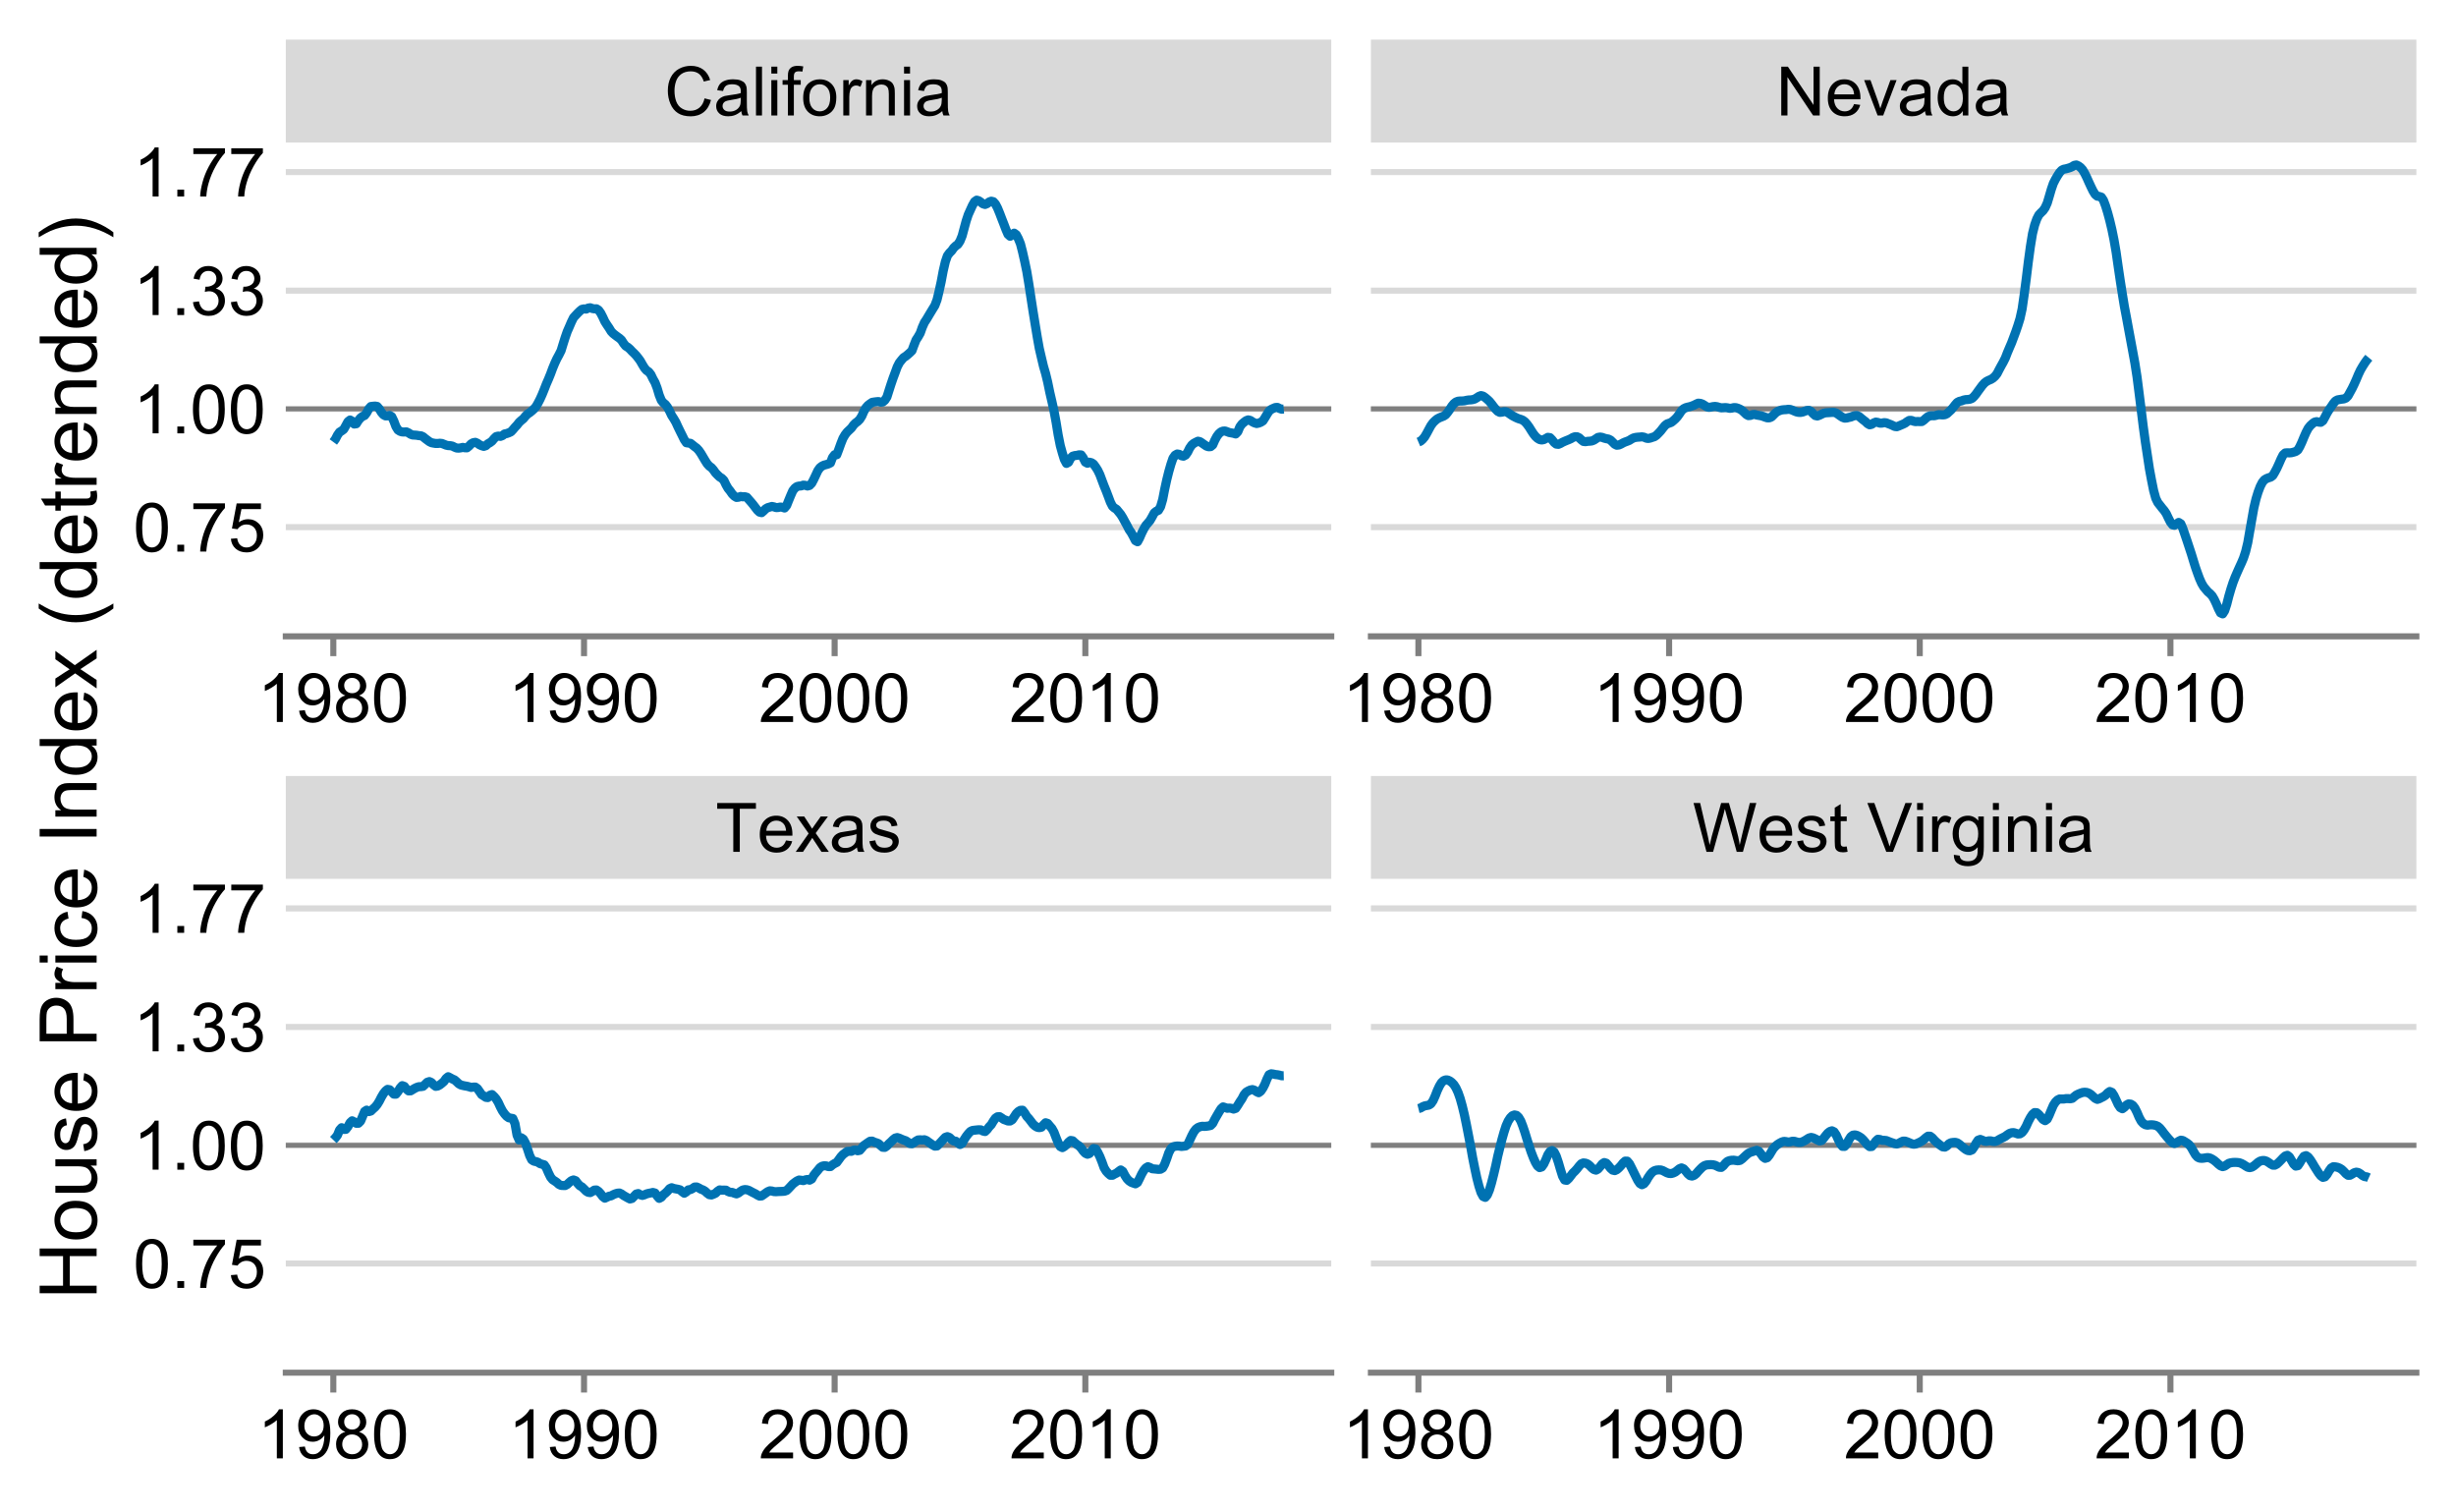 <?xml version="1.0" encoding="UTF-8"?>
<svg xmlns="http://www.w3.org/2000/svg" xmlns:xlink="http://www.w3.org/1999/xlink" width="432pt" height="266pt" viewBox="0 0 432 266" version="1.1">
<defs>
<g>
<symbol overflow="visible" id="glyph0-0">
<path style="stroke:none;" d="M 1.5 0 L 1.5 -7.5 L 7.5 -7.5 L 7.5 0 Z M 1.688 -0.188 L 7.312 -0.188 L 7.312 -7.312 L 1.688 -7.312 Z M 1.688 -0.188 "/>
</symbol>
<symbol overflow="visible" id="glyph0-1">
<path style="stroke:none;" d="M 3.109 0 L 3.109 -7.578 L 0.281 -7.578 L 0.281 -8.59 L 7.09 -8.59 L 7.09 -7.578 L 4.25 -7.578 L 4.25 0 Z M 3.109 0 "/>
</symbol>
<symbol overflow="visible" id="glyph0-2">
<path style="stroke:none;" d="M 5.051 -2.004 L 6.141 -1.867 C 5.969 -1.23 5.648 -0.738 5.184 -0.387 C 4.719 -0.035 4.125 0.141 3.406 0.141 C 2.492 0.141 1.77 -0.137 1.238 -0.699 C 0.699 -1.254 0.434 -2.043 0.438 -3.059 C 0.434 -4.105 0.703 -4.918 1.246 -5.496 C 1.781 -6.074 2.48 -6.363 3.344 -6.363 C 4.176 -6.363 4.855 -6.078 5.383 -5.512 C 5.91 -4.945 6.176 -4.148 6.176 -3.125 C 6.176 -3.059 6.172 -2.965 6.172 -2.844 L 1.531 -2.844 C 1.562 -2.156 1.758 -1.633 2.109 -1.27 C 2.457 -0.906 2.891 -0.727 3.41 -0.727 C 3.797 -0.727 4.125 -0.828 4.402 -1.031 C 4.672 -1.234 4.891 -1.559 5.051 -2.004 Z M 1.586 -3.711 L 5.062 -3.711 C 5.016 -4.227 4.883 -4.621 4.664 -4.887 C 4.328 -5.293 3.891 -5.496 3.359 -5.496 C 2.871 -5.496 2.465 -5.332 2.137 -5.008 C 1.805 -4.684 1.621 -4.25 1.586 -3.711 Z M 1.586 -3.711 "/>
</symbol>
<symbol overflow="visible" id="glyph0-3">
<path style="stroke:none;" d="M 0.086 0 L 2.359 -3.234 L 0.258 -6.223 L 1.578 -6.223 L 2.531 -4.766 C 2.711 -4.484 2.855 -4.254 2.965 -4.066 C 3.137 -4.324 3.293 -4.551 3.438 -4.75 L 4.488 -6.223 L 5.75 -6.223 L 3.598 -3.293 L 5.914 0 L 4.617 0 L 3.34 -1.934 L 3 -2.453 L 1.367 0 Z M 0.086 0 "/>
</symbol>
<symbol overflow="visible" id="glyph0-4">
<path style="stroke:none;" d="M 4.852 -0.766 C 4.461 -0.434 4.082 -0.199 3.723 -0.062 C 3.355 0.074 2.969 0.141 2.562 0.141 C 1.875 0.141 1.352 -0.023 0.984 -0.359 C 0.617 -0.688 0.434 -1.117 0.434 -1.641 C 0.434 -1.945 0.5 -2.223 0.641 -2.473 C 0.777 -2.723 0.961 -2.926 1.188 -3.082 C 1.41 -3.234 1.664 -3.348 1.945 -3.43 C 2.152 -3.477 2.465 -3.531 2.883 -3.586 C 3.734 -3.688 4.359 -3.809 4.766 -3.949 C 4.766 -4.09 4.77 -4.18 4.77 -4.227 C 4.77 -4.648 4.668 -4.953 4.469 -5.133 C 4.199 -5.371 3.801 -5.488 3.27 -5.492 C 2.77 -5.488 2.402 -5.402 2.168 -5.23 C 1.934 -5.055 1.758 -4.746 1.648 -4.305 L 0.617 -4.445 C 0.707 -4.887 0.863 -5.242 1.078 -5.516 C 1.289 -5.781 1.598 -5.992 2.008 -6.141 C 2.41 -6.289 2.883 -6.363 3.422 -6.363 C 3.953 -6.363 4.383 -6.301 4.715 -6.176 C 5.047 -6.051 5.293 -5.891 5.449 -5.703 C 5.605 -5.512 5.715 -5.273 5.777 -4.984 C 5.809 -4.805 5.824 -4.48 5.828 -4.016 L 5.828 -2.609 C 5.824 -1.625 5.848 -1.004 5.895 -0.746 C 5.941 -0.484 6.031 -0.238 6.164 0 L 5.062 0 C 4.953 -0.219 4.883 -0.473 4.852 -0.766 Z M 4.766 -3.125 C 4.375 -2.965 3.801 -2.832 3.039 -2.727 C 2.605 -2.66 2.301 -2.59 2.121 -2.516 C 1.941 -2.434 1.801 -2.32 1.703 -2.172 C 1.605 -2.02 1.559 -1.852 1.559 -1.672 C 1.559 -1.387 1.664 -1.152 1.875 -0.969 C 2.086 -0.777 2.398 -0.684 2.812 -0.688 C 3.219 -0.684 3.578 -0.773 3.895 -0.953 C 4.211 -1.129 4.445 -1.371 4.594 -1.68 C 4.707 -1.918 4.762 -2.27 4.766 -2.734 Z M 4.766 -3.125 "/>
</symbol>
<symbol overflow="visible" id="glyph0-5">
<path style="stroke:none;" d="M 0.367 -1.859 L 1.414 -2.023 C 1.469 -1.602 1.633 -1.281 1.902 -1.059 C 2.168 -0.836 2.543 -0.727 3.023 -0.727 C 3.508 -0.727 3.867 -0.824 4.102 -1.023 C 4.336 -1.219 4.453 -1.449 4.453 -1.719 C 4.453 -1.953 4.348 -2.141 4.141 -2.281 C 3.996 -2.371 3.637 -2.492 3.062 -2.637 C 2.289 -2.832 1.754 -3 1.457 -3.145 C 1.156 -3.285 0.93 -3.48 0.777 -3.734 C 0.621 -3.984 0.543 -4.266 0.547 -4.57 C 0.543 -4.844 0.605 -5.098 0.734 -5.34 C 0.859 -5.574 1.035 -5.773 1.254 -5.93 C 1.418 -6.047 1.641 -6.148 1.926 -6.234 C 2.207 -6.32 2.512 -6.363 2.836 -6.363 C 3.324 -6.363 3.75 -6.293 4.121 -6.152 C 4.488 -6.012 4.762 -5.82 4.938 -5.578 C 5.113 -5.336 5.234 -5.016 5.305 -4.617 L 4.273 -4.477 C 4.223 -4.797 4.086 -5.047 3.863 -5.227 C 3.637 -5.406 3.32 -5.496 2.914 -5.496 C 2.426 -5.496 2.082 -5.414 1.875 -5.254 C 1.664 -5.094 1.559 -4.906 1.562 -4.695 C 1.559 -4.555 1.602 -4.434 1.695 -4.324 C 1.773 -4.211 1.91 -4.117 2.098 -4.043 C 2.203 -4.004 2.512 -3.914 3.031 -3.773 C 3.773 -3.574 4.293 -3.41 4.59 -3.285 C 4.879 -3.156 5.113 -2.973 5.285 -2.73 C 5.453 -2.488 5.535 -2.188 5.539 -1.828 C 5.535 -1.477 5.434 -1.145 5.23 -0.832 C 5.023 -0.52 4.727 -0.277 4.34 -0.113 C 3.953 0.059 3.516 0.141 3.031 0.141 C 2.219 0.141 1.602 -0.027 1.18 -0.363 C 0.754 -0.699 0.484 -1.195 0.367 -1.859 Z M 0.367 -1.859 "/>
</symbol>
<symbol overflow="visible" id="glyph0-6">
<path style="stroke:none;" d="M 2.426 0 L 0.148 -8.59 L 1.312 -8.59 L 2.617 -2.961 C 2.754 -2.367 2.875 -1.781 2.984 -1.203 C 3.199 -2.117 3.328 -2.648 3.367 -2.789 L 5.004 -8.59 L 6.375 -8.59 L 7.605 -4.242 C 7.914 -3.164 8.137 -2.148 8.273 -1.203 C 8.383 -1.742 8.523 -2.367 8.703 -3.07 L 10.047 -8.59 L 11.191 -8.59 L 8.836 0 L 7.742 0 L 5.93 -6.547 C 5.777 -7.09 5.688 -7.426 5.66 -7.555 C 5.566 -7.156 5.48 -6.82 5.406 -6.547 L 3.586 0 Z M 2.426 0 "/>
</symbol>
<symbol overflow="visible" id="glyph0-7">
<path style="stroke:none;" d="M 3.094 -0.945 L 3.246 -0.012 C 2.949 0.051 2.684 0.082 2.449 0.082 C 2.066 0.082 1.77 0.023 1.559 -0.098 C 1.348 -0.219 1.199 -0.379 1.113 -0.578 C 1.027 -0.773 0.984 -1.188 0.984 -1.82 L 0.984 -5.402 L 0.211 -5.402 L 0.211 -6.223 L 0.984 -6.223 L 0.984 -7.766 L 2.031 -8.398 L 2.031 -6.223 L 3.094 -6.223 L 3.094 -5.402 L 2.031 -5.402 L 2.031 -1.766 C 2.027 -1.461 2.047 -1.27 2.086 -1.184 C 2.125 -1.098 2.184 -1.027 2.27 -0.977 C 2.352 -0.926 2.473 -0.902 2.633 -0.902 C 2.742 -0.902 2.898 -0.914 3.094 -0.945 Z M 3.094 -0.945 "/>
</symbol>
<symbol overflow="visible" id="glyph0-8">
<path style="stroke:none;" d=""/>
</symbol>
<symbol overflow="visible" id="glyph0-9">
<path style="stroke:none;" d="M 3.383 0 L 0.055 -8.59 L 1.281 -8.59 L 3.516 -2.352 C 3.695 -1.848 3.844 -1.379 3.969 -0.945 C 4.094 -1.41 4.25 -1.879 4.43 -2.352 L 6.75 -8.59 L 7.91 -8.59 L 4.547 0 Z M 3.383 0 "/>
</symbol>
<symbol overflow="visible" id="glyph0-10">
<path style="stroke:none;" d="M 0.797 -7.375 L 0.797 -8.59 L 1.852 -8.59 L 1.852 -7.375 Z M 0.797 0 L 0.797 -6.223 L 1.852 -6.223 L 1.852 0 Z M 0.797 0 "/>
</symbol>
<symbol overflow="visible" id="glyph0-11">
<path style="stroke:none;" d="M 0.781 0 L 0.781 -6.223 L 1.727 -6.223 L 1.727 -5.281 C 1.969 -5.719 2.191 -6.012 2.398 -6.152 C 2.602 -6.293 2.828 -6.363 3.078 -6.363 C 3.43 -6.363 3.793 -6.25 4.16 -6.023 L 3.797 -5.047 C 3.539 -5.195 3.281 -5.273 3.023 -5.273 C 2.793 -5.273 2.586 -5.203 2.402 -5.066 C 2.215 -4.926 2.082 -4.734 2.008 -4.488 C 1.891 -4.113 1.832 -3.703 1.836 -3.258 L 1.836 0 Z M 0.781 0 "/>
</symbol>
<symbol overflow="visible" id="glyph0-12">
<path style="stroke:none;" d="M 0.598 0.516 L 1.625 0.668 C 1.664 0.98 1.785 1.211 1.98 1.359 C 2.242 1.555 2.598 1.652 3.055 1.652 C 3.539 1.652 3.918 1.555 4.184 1.359 C 4.449 1.164 4.629 0.891 4.723 0.539 C 4.777 0.324 4.801 -0.125 4.797 -0.812 C 4.336 -0.27 3.762 0 3.078 0 C 2.219 0 1.559 -0.309 1.09 -0.926 C 0.621 -1.543 0.387 -2.281 0.387 -3.148 C 0.387 -3.738 0.492 -4.285 0.707 -4.789 C 0.922 -5.289 1.234 -5.68 1.645 -5.953 C 2.051 -6.227 2.531 -6.363 3.082 -6.363 C 3.816 -6.363 4.422 -6.066 4.898 -5.473 L 4.898 -6.223 L 5.871 -6.223 L 5.871 -0.844 C 5.871 0.125 5.77 0.809 5.574 1.215 C 5.375 1.613 5.062 1.934 4.637 2.172 C 4.207 2.402 3.684 2.52 3.059 2.523 C 2.316 2.52 1.715 2.352 1.258 2.023 C 0.801 1.688 0.582 1.188 0.598 0.516 Z M 1.469 -3.223 C 1.465 -2.406 1.629 -1.809 1.957 -1.438 C 2.281 -1.059 2.688 -0.871 3.176 -0.875 C 3.66 -0.871 4.066 -1.059 4.395 -1.434 C 4.723 -1.805 4.887 -2.391 4.887 -3.188 C 4.887 -3.945 4.715 -4.52 4.379 -4.91 C 4.039 -5.297 3.633 -5.488 3.156 -5.492 C 2.684 -5.488 2.285 -5.297 1.961 -4.918 C 1.629 -4.535 1.465 -3.973 1.469 -3.223 Z M 1.469 -3.223 "/>
</symbol>
<symbol overflow="visible" id="glyph0-13">
<path style="stroke:none;" d="M 0.789 0 L 0.789 -6.223 L 1.742 -6.223 L 1.742 -5.336 C 2.195 -6.02 2.855 -6.363 3.719 -6.363 C 4.09 -6.363 4.434 -6.293 4.754 -6.16 C 5.066 -6.023 5.305 -5.848 5.461 -5.633 C 5.617 -5.41 5.727 -5.152 5.789 -4.852 C 5.828 -4.656 5.848 -4.312 5.848 -3.828 L 5.848 0 L 4.793 0 L 4.793 -3.785 C 4.793 -4.215 4.75 -4.535 4.668 -4.75 C 4.586 -4.961 4.441 -5.129 4.234 -5.258 C 4.023 -5.383 3.777 -5.449 3.5 -5.449 C 3.047 -5.449 2.66 -5.305 2.332 -5.02 C 2.004 -4.734 1.84 -4.195 1.844 -3.398 L 1.844 0 Z M 0.789 0 "/>
</symbol>
<symbol overflow="visible" id="glyph0-14">
<path style="stroke:none;" d="M 7.055 -3.012 L 8.191 -2.727 C 7.953 -1.789 7.523 -1.078 6.906 -0.586 C 6.285 -0.098 5.527 0.145 4.633 0.148 C 3.707 0.145 2.953 -0.039 2.375 -0.418 C 1.793 -0.793 1.352 -1.34 1.051 -2.055 C 0.746 -2.77 0.598 -3.539 0.598 -4.359 C 0.598 -5.254 0.766 -6.031 1.109 -6.699 C 1.449 -7.363 1.938 -7.871 2.57 -8.215 C 3.199 -8.559 3.895 -8.73 4.652 -8.734 C 5.512 -8.73 6.234 -8.512 6.82 -8.078 C 7.406 -7.637 7.812 -7.023 8.047 -6.234 L 6.926 -5.969 C 6.723 -6.59 6.434 -7.047 6.059 -7.336 C 5.68 -7.621 5.203 -7.762 4.629 -7.766 C 3.969 -7.762 3.414 -7.605 2.973 -7.289 C 2.527 -6.969 2.219 -6.543 2.039 -6.012 C 1.859 -5.48 1.77 -4.93 1.77 -4.367 C 1.77 -3.633 1.875 -2.996 2.086 -2.449 C 2.297 -1.902 2.629 -1.496 3.082 -1.23 C 3.531 -0.961 4.016 -0.824 4.539 -0.828 C 5.176 -0.824 5.715 -1.008 6.156 -1.379 C 6.598 -1.742 6.898 -2.289 7.055 -3.012 Z M 7.055 -3.012 "/>
</symbol>
<symbol overflow="visible" id="glyph0-15">
<path style="stroke:none;" d="M 0.766 0 L 0.766 -8.59 L 1.82 -8.59 L 1.82 0 Z M 0.766 0 "/>
</symbol>
<symbol overflow="visible" id="glyph0-16">
<path style="stroke:none;" d="M 1.043 0 L 1.043 -5.402 L 0.109 -5.402 L 0.109 -6.223 L 1.043 -6.223 L 1.043 -6.883 C 1.043 -7.301 1.078 -7.613 1.156 -7.816 C 1.25 -8.09 1.43 -8.309 1.688 -8.48 C 1.945 -8.645 2.305 -8.73 2.766 -8.734 C 3.062 -8.73 3.391 -8.695 3.75 -8.633 L 3.594 -7.711 C 3.371 -7.75 3.164 -7.77 2.969 -7.77 C 2.648 -7.77 2.422 -7.699 2.293 -7.562 C 2.156 -7.426 2.09 -7.172 2.094 -6.797 L 2.094 -6.223 L 3.305 -6.223 L 3.305 -5.402 L 2.094 -5.402 L 2.094 0 Z M 1.043 0 "/>
</symbol>
<symbol overflow="visible" id="glyph0-17">
<path style="stroke:none;" d="M 0.398 -3.109 C 0.398 -4.262 0.719 -5.117 1.359 -5.672 C 1.895 -6.133 2.547 -6.363 3.316 -6.363 C 4.172 -6.363 4.871 -6.082 5.414 -5.52 C 5.953 -4.957 6.223 -4.184 6.227 -3.199 C 6.223 -2.398 6.102 -1.766 5.867 -1.309 C 5.625 -0.848 5.277 -0.492 4.82 -0.238 C 4.359 0.016 3.859 0.141 3.316 0.141 C 2.441 0.141 1.734 -0.137 1.203 -0.695 C 0.664 -1.254 0.398 -2.059 0.398 -3.109 Z M 1.484 -3.109 C 1.48 -2.309 1.656 -1.711 2.004 -1.32 C 2.348 -0.922 2.785 -0.727 3.316 -0.727 C 3.84 -0.727 4.273 -0.926 4.621 -1.324 C 4.969 -1.723 5.145 -2.328 5.145 -3.148 C 5.145 -3.914 4.969 -4.496 4.617 -4.895 C 4.266 -5.289 3.832 -5.488 3.316 -5.492 C 2.785 -5.488 2.348 -5.293 2.004 -4.898 C 1.656 -4.5 1.48 -3.902 1.484 -3.109 Z M 1.484 -3.109 "/>
</symbol>
<symbol overflow="visible" id="glyph0-18">
<path style="stroke:none;" d="M 0.914 0 L 0.914 -8.59 L 2.078 -8.59 L 6.594 -1.844 L 6.594 -8.59 L 7.68 -8.59 L 7.68 0 L 6.516 0 L 2.004 -6.75 L 2.004 0 Z M 0.914 0 "/>
</symbol>
<symbol overflow="visible" id="glyph0-19">
<path style="stroke:none;" d="M 2.52 0 L 0.152 -6.223 L 1.266 -6.223 L 2.602 -2.496 C 2.746 -2.09 2.879 -1.672 3 -1.242 C 3.094 -1.57 3.223 -1.965 3.391 -2.426 L 4.773 -6.223 L 5.859 -6.223 L 3.504 0 Z M 2.52 0 "/>
</symbol>
<symbol overflow="visible" id="glyph0-20">
<path style="stroke:none;" d="M 4.828 0 L 4.828 -0.785 C 4.43 -0.168 3.848 0.141 3.086 0.141 C 2.59 0.141 2.133 0.004 1.719 -0.27 C 1.297 -0.543 0.977 -0.922 0.75 -1.414 C 0.523 -1.898 0.41 -2.465 0.41 -3.105 C 0.41 -3.727 0.512 -4.289 0.719 -4.797 C 0.926 -5.301 1.238 -5.688 1.652 -5.957 C 2.066 -6.227 2.527 -6.363 3.039 -6.363 C 3.41 -6.363 3.746 -6.281 4.043 -6.125 C 4.336 -5.965 4.574 -5.762 4.758 -5.508 L 4.758 -8.59 L 5.805 -8.59 L 5.805 0 Z M 1.492 -3.105 C 1.488 -2.309 1.656 -1.711 1.996 -1.316 C 2.328 -0.922 2.727 -0.727 3.188 -0.727 C 3.648 -0.727 4.039 -0.914 4.359 -1.293 C 4.68 -1.668 4.84 -2.242 4.844 -3.016 C 4.84 -3.867 4.676 -4.492 4.352 -4.895 C 4.02 -5.289 3.617 -5.488 3.141 -5.492 C 2.672 -5.488 2.277 -5.297 1.965 -4.918 C 1.645 -4.531 1.488 -3.93 1.492 -3.105 Z M 1.492 -3.105 "/>
</symbol>
<symbol overflow="visible" id="glyph0-21">
<path style="stroke:none;" d="M 4.469 0 L 3.414 0 L 3.414 -6.719 C 3.16 -6.477 2.828 -6.234 2.414 -5.996 C 2 -5.75 1.629 -5.57 1.305 -5.449 L 1.305 -6.469 C 1.895 -6.742 2.41 -7.078 2.852 -7.477 C 3.293 -7.871 3.605 -8.254 3.789 -8.625 L 4.469 -8.625 Z M 4.469 0 "/>
</symbol>
<symbol overflow="visible" id="glyph0-22">
<path style="stroke:none;" d="M 0.656 -1.984 L 1.672 -2.078 C 1.75 -1.602 1.914 -1.258 2.16 -1.043 C 2.398 -0.824 2.711 -0.715 3.094 -0.719 C 3.414 -0.715 3.695 -0.789 3.945 -0.941 C 4.188 -1.086 4.391 -1.285 4.547 -1.535 C 4.703 -1.785 4.832 -2.121 4.938 -2.543 C 5.043 -2.965 5.098 -3.395 5.098 -3.832 C 5.098 -3.879 5.094 -3.949 5.094 -4.043 C 4.875 -3.707 4.586 -3.434 4.227 -3.227 C 3.859 -3.016 3.465 -2.91 3.039 -2.914 C 2.328 -2.91 1.727 -3.168 1.238 -3.688 C 0.742 -4.199 0.496 -4.879 0.5 -5.727 C 0.496 -6.594 0.754 -7.297 1.27 -7.828 C 1.781 -8.359 2.426 -8.625 3.199 -8.625 C 3.758 -8.625 4.266 -8.473 4.73 -8.172 C 5.191 -7.871 5.543 -7.441 5.785 -6.887 C 6.023 -6.328 6.145 -5.523 6.148 -4.469 C 6.145 -3.371 6.027 -2.496 5.789 -1.848 C 5.547 -1.195 5.191 -0.703 4.723 -0.363 C 4.254 -0.023 3.703 0.145 3.07 0.148 C 2.398 0.145 1.848 -0.039 1.422 -0.41 C 0.996 -0.785 0.742 -1.309 0.656 -1.984 Z M 4.977 -5.777 C 4.973 -6.383 4.812 -6.863 4.492 -7.219 C 4.168 -7.57 3.781 -7.746 3.328 -7.75 C 2.859 -7.746 2.449 -7.555 2.102 -7.176 C 1.754 -6.789 1.582 -6.293 1.582 -5.688 C 1.582 -5.137 1.746 -4.691 2.074 -4.355 C 2.402 -4.012 2.809 -3.844 3.297 -3.844 C 3.785 -3.844 4.188 -4.012 4.504 -4.355 C 4.816 -4.691 4.973 -5.168 4.977 -5.777 Z M 4.977 -5.777 "/>
</symbol>
<symbol overflow="visible" id="glyph0-23">
<path style="stroke:none;" d="M 2.121 -4.656 C 1.684 -4.816 1.359 -5.047 1.148 -5.344 C 0.938 -5.641 0.832 -5.996 0.832 -6.41 C 0.832 -7.035 1.055 -7.559 1.504 -7.984 C 1.953 -8.41 2.551 -8.625 3.297 -8.625 C 4.043 -8.625 4.648 -8.406 5.109 -7.973 C 5.566 -7.535 5.793 -7.004 5.797 -6.383 C 5.793 -5.977 5.688 -5.629 5.48 -5.34 C 5.27 -5.043 4.953 -4.816 4.531 -4.656 C 5.055 -4.48 5.457 -4.203 5.734 -3.824 C 6.008 -3.438 6.145 -2.98 6.148 -2.453 C 6.145 -1.715 5.887 -1.098 5.367 -0.602 C 4.844 -0.102 4.16 0.145 3.316 0.148 C 2.469 0.145 1.785 -0.102 1.266 -0.605 C 0.742 -1.105 0.48 -1.734 0.484 -2.484 C 0.48 -3.039 0.621 -3.504 0.91 -3.887 C 1.191 -4.262 1.598 -4.52 2.121 -4.656 Z M 1.91 -6.445 C 1.91 -6.039 2.039 -5.707 2.301 -5.449 C 2.562 -5.191 2.902 -5.062 3.32 -5.062 C 3.723 -5.062 4.055 -5.188 4.32 -5.445 C 4.578 -5.695 4.711 -6.012 4.711 -6.387 C 4.711 -6.773 4.574 -7.098 4.309 -7.363 C 4.035 -7.625 3.703 -7.758 3.312 -7.758 C 2.906 -7.758 2.574 -7.629 2.309 -7.371 C 2.043 -7.113 1.91 -6.805 1.91 -6.445 Z M 1.57 -2.477 C 1.57 -2.176 1.641 -1.887 1.785 -1.605 C 1.926 -1.324 2.137 -1.105 2.422 -0.949 C 2.699 -0.793 3.004 -0.715 3.328 -0.719 C 3.832 -0.715 4.246 -0.879 4.578 -1.207 C 4.902 -1.531 5.066 -1.941 5.07 -2.445 C 5.066 -2.945 4.898 -3.367 4.562 -3.703 C 4.223 -4.035 3.801 -4.199 3.293 -4.203 C 2.793 -4.199 2.379 -4.035 2.059 -3.711 C 1.73 -3.379 1.57 -2.969 1.57 -2.477 Z M 1.57 -2.477 "/>
</symbol>
<symbol overflow="visible" id="glyph0-24">
<path style="stroke:none;" d="M 0.5 -4.234 C 0.496 -5.246 0.602 -6.062 0.812 -6.688 C 1.02 -7.305 1.328 -7.785 1.742 -8.121 C 2.148 -8.457 2.668 -8.625 3.297 -8.625 C 3.758 -8.625 4.164 -8.531 4.512 -8.348 C 4.855 -8.16 5.141 -7.891 5.371 -7.543 C 5.594 -7.191 5.773 -6.766 5.906 -6.266 C 6.035 -5.762 6.098 -5.086 6.102 -4.234 C 6.098 -3.227 5.996 -2.414 5.789 -1.797 C 5.578 -1.176 5.266 -0.695 4.859 -0.359 C 4.445 -0.02 3.926 0.145 3.297 0.148 C 2.465 0.145 1.816 -0.148 1.348 -0.742 C 0.781 -1.457 0.496 -2.621 0.5 -4.234 Z M 1.582 -4.234 C 1.582 -2.824 1.746 -1.887 2.074 -1.418 C 2.402 -0.949 2.809 -0.715 3.297 -0.719 C 3.777 -0.715 4.184 -0.949 4.52 -1.422 C 4.848 -1.887 5.016 -2.824 5.016 -4.234 C 5.016 -5.648 4.848 -6.59 4.52 -7.055 C 4.184 -7.516 3.773 -7.746 3.289 -7.75 C 2.801 -7.746 2.414 -7.543 2.125 -7.137 C 1.762 -6.613 1.582 -5.645 1.582 -4.234 Z M 1.582 -4.234 "/>
</symbol>
<symbol overflow="visible" id="glyph0-25">
<path style="stroke:none;" d="M 6.039 -1.016 L 6.039 0 L 0.363 0 C 0.355 -0.254 0.395 -0.496 0.484 -0.734 C 0.629 -1.117 0.859 -1.5 1.18 -1.875 C 1.492 -2.25 1.953 -2.684 2.562 -3.176 C 3.492 -3.941 4.125 -4.547 4.453 -4.992 C 4.781 -5.438 4.945 -5.859 4.945 -6.266 C 4.945 -6.68 4.793 -7.031 4.496 -7.32 C 4.191 -7.602 3.805 -7.746 3.328 -7.75 C 2.82 -7.746 2.414 -7.594 2.109 -7.293 C 1.805 -6.984 1.648 -6.562 1.648 -6.031 L 0.562 -6.141 C 0.633 -6.945 0.91 -7.559 1.398 -7.988 C 1.879 -8.41 2.531 -8.625 3.352 -8.625 C 4.172 -8.625 4.824 -8.395 5.309 -7.938 C 5.789 -7.48 6.027 -6.914 6.031 -6.242 C 6.027 -5.895 5.957 -5.559 5.82 -5.227 C 5.676 -4.891 5.441 -4.539 5.117 -4.176 C 4.789 -3.805 4.25 -3.301 3.492 -2.664 C 2.859 -2.129 2.453 -1.77 2.273 -1.582 C 2.094 -1.395 1.945 -1.203 1.828 -1.016 Z M 6.039 -1.016 "/>
</symbol>
<symbol overflow="visible" id="glyph0-26">
<path style="stroke:none;" d="M 1.09 0 L 1.09 -1.203 L 2.289 -1.203 L 2.289 0 Z M 1.09 0 "/>
</symbol>
<symbol overflow="visible" id="glyph0-27">
<path style="stroke:none;" d="M 0.57 -7.465 L 0.57 -8.477 L 6.129 -8.477 L 6.129 -7.656 C 5.582 -7.074 5.039 -6.301 4.5 -5.336 C 3.961 -4.371 3.547 -3.379 3.258 -2.359 C 3.047 -1.637 2.91 -0.852 2.852 0 L 1.77 0 C 1.781 -0.676 1.914 -1.492 2.168 -2.449 C 2.418 -3.402 2.781 -4.324 3.258 -5.215 C 3.734 -6.105 4.238 -6.855 4.773 -7.465 Z M 0.57 -7.465 "/>
</symbol>
<symbol overflow="visible" id="glyph0-28">
<path style="stroke:none;" d="M 0.5 -2.25 L 1.605 -2.344 C 1.684 -1.805 1.871 -1.398 2.176 -1.125 C 2.473 -0.852 2.836 -0.715 3.258 -0.719 C 3.766 -0.715 4.195 -0.906 4.547 -1.293 C 4.898 -1.672 5.074 -2.18 5.074 -2.82 C 5.074 -3.414 4.902 -3.891 4.566 -4.242 C 4.227 -4.59 3.785 -4.762 3.242 -4.766 C 2.898 -4.762 2.594 -4.684 2.32 -4.531 C 2.047 -4.375 1.832 -4.176 1.676 -3.93 L 0.688 -4.062 L 1.516 -8.473 L 5.789 -8.473 L 5.789 -7.465 L 2.359 -7.465 L 1.898 -5.156 C 2.414 -5.516 2.953 -5.695 3.523 -5.695 C 4.27 -5.695 4.902 -5.434 5.422 -4.914 C 5.934 -4.395 6.191 -3.727 6.195 -2.914 C 6.191 -2.133 5.965 -1.461 5.516 -0.898 C 4.961 -0.199 4.211 0.145 3.258 0.148 C 2.477 0.145 1.836 -0.07 1.344 -0.508 C 0.844 -0.941 0.562 -1.523 0.5 -2.25 Z M 0.5 -2.25 "/>
</symbol>
<symbol overflow="visible" id="glyph0-29">
<path style="stroke:none;" d="M 0.504 -2.266 L 1.559 -2.406 C 1.68 -1.809 1.883 -1.379 2.176 -1.113 C 2.465 -0.848 2.82 -0.715 3.242 -0.719 C 3.734 -0.715 4.152 -0.887 4.496 -1.234 C 4.832 -1.574 5.004 -2 5.008 -2.516 C 5.004 -2.996 4.848 -3.395 4.535 -3.711 C 4.219 -4.023 3.816 -4.184 3.328 -4.184 C 3.129 -4.184 2.879 -4.145 2.586 -4.066 L 2.703 -4.992 C 2.766 -4.984 2.824 -4.98 2.871 -4.98 C 3.32 -4.98 3.723 -5.098 4.086 -5.332 C 4.441 -5.566 4.621 -5.926 4.625 -6.414 C 4.621 -6.801 4.492 -7.121 4.23 -7.375 C 3.965 -7.629 3.625 -7.758 3.219 -7.758 C 2.805 -7.758 2.465 -7.629 2.191 -7.371 C 1.918 -7.113 1.742 -6.727 1.664 -6.211 L 0.609 -6.398 C 0.738 -7.105 1.031 -7.652 1.488 -8.043 C 1.941 -8.43 2.508 -8.625 3.195 -8.625 C 3.66 -8.625 4.094 -8.523 4.488 -8.324 C 4.879 -8.121 5.18 -7.848 5.391 -7.5 C 5.602 -7.148 5.707 -6.777 5.707 -6.391 C 5.707 -6.02 5.605 -5.684 5.406 -5.379 C 5.207 -5.074 4.914 -4.832 4.523 -4.652 C 5.031 -4.535 5.426 -4.289 5.707 -3.922 C 5.988 -3.547 6.129 -3.086 6.129 -2.539 C 6.129 -1.785 5.855 -1.148 5.309 -0.629 C 4.762 -0.105 4.07 0.152 3.234 0.152 C 2.477 0.152 1.848 -0.07 1.355 -0.52 C 0.855 -0.969 0.574 -1.551 0.504 -2.266 Z M 0.504 -2.266 "/>
</symbol>
<symbol overflow="visible" id="glyph1-0">
<path style="stroke:none;" d="M 0 -1.75 L -8.75 -1.75 L -8.75 -8.75 L 0 -8.75 Z M -0.219 -1.969 L -0.219 -8.531 L -8.531 -8.531 L -8.531 -1.969 Z M -0.219 -1.969 "/>
</symbol>
<symbol overflow="visible" id="glyph1-1">
<path style="stroke:none;" d="M 0 -1.121 L -10.023 -1.121 L -10.023 -2.449 L -5.906 -2.449 L -5.906 -7.656 L -10.023 -7.656 L -10.023 -8.984 L 0 -8.984 L 0 -7.656 L -4.723 -7.656 L -4.723 -2.449 L 0 -2.445 Z M 0 -1.121 "/>
</symbol>
<symbol overflow="visible" id="glyph1-2">
<path style="stroke:none;" d="M -3.629 -0.465 C -4.973 -0.461 -5.969 -0.836 -6.617 -1.586 C -7.148 -2.207 -7.418 -2.969 -7.422 -3.871 C -7.418 -4.867 -7.09 -5.684 -6.441 -6.316 C -5.785 -6.949 -4.883 -7.266 -3.73 -7.266 C -2.797 -7.266 -2.062 -7.125 -1.527 -6.844 C -0.988 -6.562 -0.57 -6.152 -0.277 -5.621 C 0.02 -5.082 0.164 -4.5 0.164 -3.867 C 0.164 -2.852 -0.16 -2.027 -0.812 -1.402 C -1.461 -0.773 -2.398 -0.461 -3.629 -0.465 Z M -3.629 -1.73 C -2.695 -1.727 -2 -1.93 -1.539 -2.336 C -1.074 -2.738 -0.844 -3.25 -0.848 -3.867 C -0.844 -4.477 -1.074 -4.984 -1.543 -5.391 C -2.004 -5.797 -2.715 -6 -3.672 -6 C -4.566 -6 -5.246 -5.793 -5.711 -5.387 C -6.172 -4.977 -6.402 -4.473 -6.406 -3.871 C -6.402 -3.25 -6.172 -2.738 -5.715 -2.336 C -5.25 -1.93 -4.555 -1.727 -3.629 -1.73 Z M -3.629 -1.73 "/>
</symbol>
<symbol overflow="visible" id="glyph1-3">
<path style="stroke:none;" d="M 0 -5.68 L -1.066 -5.68 C -0.246 -5.109 0.164 -4.344 0.164 -3.375 C 0.164 -2.945 0.082 -2.543 -0.082 -2.176 C -0.246 -1.801 -0.449 -1.527 -0.699 -1.348 C -0.945 -1.168 -1.25 -1.043 -1.613 -0.973 C -1.852 -0.918 -2.234 -0.891 -2.762 -0.895 L -7.258 -0.895 L -7.258 -2.125 L -3.234 -2.125 C -2.59 -2.121 -2.156 -2.148 -1.934 -2.203 C -1.609 -2.277 -1.355 -2.438 -1.172 -2.691 C -0.984 -2.941 -0.891 -3.254 -0.895 -3.625 C -0.891 -3.988 -0.984 -4.332 -1.176 -4.66 C -1.363 -4.98 -1.621 -5.211 -1.949 -5.348 C -2.273 -5.48 -2.746 -5.547 -3.371 -5.551 L -7.258 -5.551 L -7.258 -6.781 L 0 -6.781 Z M 0 -5.68 "/>
</symbol>
<symbol overflow="visible" id="glyph1-4">
<path style="stroke:none;" d="M -2.168 -0.43 L -2.359 -1.648 C -1.867 -1.711 -1.492 -1.902 -1.234 -2.219 C -0.973 -2.527 -0.844 -2.965 -0.848 -3.527 C -0.844 -4.09 -0.957 -4.508 -1.191 -4.785 C -1.418 -5.055 -1.691 -5.191 -2.004 -5.195 C -2.277 -5.191 -2.496 -5.07 -2.66 -4.832 C -2.77 -4.66 -2.906 -4.242 -3.078 -3.574 C -3.301 -2.672 -3.5 -2.047 -3.668 -1.699 C -3.832 -1.348 -4.059 -1.082 -4.355 -0.906 C -4.645 -0.723 -4.973 -0.633 -5.332 -0.637 C -5.652 -0.633 -5.949 -0.707 -6.23 -0.859 C -6.504 -1.004 -6.734 -1.207 -6.918 -1.465 C -7.055 -1.652 -7.172 -1.91 -7.273 -2.246 C -7.367 -2.574 -7.418 -2.93 -7.422 -3.309 C -7.418 -3.875 -7.336 -4.375 -7.176 -4.809 C -7.008 -5.234 -6.785 -5.551 -6.508 -5.762 C -6.227 -5.965 -5.852 -6.109 -5.387 -6.188 L -5.223 -4.984 C -5.59 -4.926 -5.883 -4.766 -6.098 -4.508 C -6.305 -4.242 -6.41 -3.875 -6.414 -3.398 C -6.41 -2.832 -6.316 -2.426 -6.133 -2.188 C -5.941 -1.941 -5.723 -1.82 -5.477 -1.824 C -5.312 -1.82 -5.168 -1.871 -5.047 -1.977 C -4.91 -2.07 -4.801 -2.23 -4.719 -2.449 C -4.668 -2.57 -4.562 -2.93 -4.402 -3.535 C -4.168 -4.402 -3.98 -5.012 -3.832 -5.355 C -3.684 -5.699 -3.465 -5.969 -3.184 -6.164 C -2.898 -6.359 -2.551 -6.457 -2.133 -6.461 C -1.719 -6.457 -1.332 -6.336 -0.973 -6.102 C -0.609 -5.859 -0.328 -5.516 -0.133 -5.066 C 0.066 -4.613 0.164 -4.102 0.164 -3.535 C 0.164 -2.586 -0.031 -1.867 -0.422 -1.375 C -0.812 -0.879 -1.395 -0.562 -2.168 -0.43 Z M -2.168 -0.43 "/>
</symbol>
<symbol overflow="visible" id="glyph1-5">
<path style="stroke:none;" d="M -2.336 -5.891 L -2.18 -7.164 C -1.438 -6.961 -0.859 -6.59 -0.449 -6.047 C -0.039 -5.504 0.164 -4.812 0.164 -3.973 C 0.164 -2.91 -0.16 -2.066 -0.816 -1.445 C -1.465 -0.82 -2.383 -0.508 -3.57 -0.512 C -4.785 -0.508 -5.734 -0.824 -6.41 -1.453 C -7.082 -2.082 -7.418 -2.898 -7.422 -3.902 C -7.418 -4.871 -7.086 -5.664 -6.43 -6.281 C -5.766 -6.895 -4.84 -7.199 -3.645 -7.203 C -3.57 -7.199 -3.461 -7.199 -3.316 -7.199 L -3.316 -1.785 C -2.516 -1.828 -1.902 -2.055 -1.48 -2.461 C -1.055 -2.867 -0.844 -3.371 -0.848 -3.977 C -0.844 -4.426 -0.961 -4.812 -1.203 -5.133 C -1.438 -5.453 -1.816 -5.703 -2.336 -5.891 Z M -4.328 -1.852 L -4.328 -5.906 C -4.934 -5.852 -5.391 -5.695 -5.703 -5.441 C -6.172 -5.047 -6.41 -4.539 -6.414 -3.918 C -6.41 -3.352 -6.219 -2.875 -5.844 -2.492 C -5.461 -2.102 -4.957 -1.891 -4.328 -1.852 Z M -4.328 -1.852 "/>
</symbol>
<symbol overflow="visible" id="glyph1-6">
<path style="stroke:none;" d=""/>
</symbol>
<symbol overflow="visible" id="glyph1-7">
<path style="stroke:none;" d="M 0 -1.078 L -10.023 -1.082 L -10.023 -4.859 C -10.02 -5.523 -9.988 -6.035 -9.926 -6.387 C -9.844 -6.879 -9.688 -7.289 -9.457 -7.621 C -9.227 -7.953 -8.902 -8.223 -8.488 -8.426 C -8.07 -8.629 -7.613 -8.73 -7.121 -8.73 C -6.266 -8.73 -5.547 -8.457 -4.957 -7.914 C -4.367 -7.371 -4.07 -6.391 -4.074 -4.977 L -4.074 -2.406 L 0 -2.406 Z M -5.258 -2.406 L -5.258 -4.996 C -5.254 -5.852 -5.414 -6.461 -5.734 -6.82 C -6.051 -7.18 -6.5 -7.359 -7.082 -7.363 C -7.5 -7.359 -7.859 -7.254 -8.156 -7.043 C -8.453 -6.832 -8.648 -6.551 -8.75 -6.207 C -8.805 -5.98 -8.836 -5.57 -8.84 -4.969 L -8.84 -2.406 Z M -5.258 -2.406 "/>
</symbol>
<symbol overflow="visible" id="glyph1-8">
<path style="stroke:none;" d="M 0 -0.91 L -7.258 -0.91 L -7.258 -2.016 L -6.16 -2.016 C -6.668 -2.297 -7.008 -2.559 -7.176 -2.801 C -7.336 -3.039 -7.418 -3.301 -7.422 -3.59 C -7.418 -4 -7.285 -4.422 -7.027 -4.852 L -5.887 -4.43 C -6.062 -4.129 -6.152 -3.828 -6.152 -3.527 C -6.152 -3.258 -6.07 -3.016 -5.91 -2.801 C -5.746 -2.586 -5.52 -2.434 -5.234 -2.344 C -4.793 -2.207 -4.316 -2.137 -3.801 -2.141 L 0 -2.141 Z M 0 -0.91 "/>
</symbol>
<symbol overflow="visible" id="glyph1-9">
<path style="stroke:none;" d="M -8.605 -0.93 L -10.023 -0.93 L -10.023 -2.16 L -8.605 -2.16 Z M 0 -0.93 L -7.258 -0.93 L -7.258 -2.16 L 0 -2.16 Z M 0 -0.93 "/>
</symbol>
<symbol overflow="visible" id="glyph1-10">
<path style="stroke:none;" d="M -2.66 -5.66 L -2.5 -6.871 C -1.664 -6.734 -1.012 -6.395 -0.543 -5.855 C -0.07 -5.309 0.164 -4.641 0.164 -3.848 C 0.164 -2.852 -0.16 -2.055 -0.809 -1.453 C -1.457 -0.848 -2.387 -0.543 -3.602 -0.547 C -4.383 -0.543 -5.07 -0.676 -5.66 -0.938 C -6.246 -1.195 -6.684 -1.59 -6.98 -2.121 C -7.27 -2.652 -7.418 -3.23 -7.422 -3.855 C -7.418 -4.645 -7.219 -5.289 -6.824 -5.789 C -6.422 -6.289 -5.855 -6.609 -5.125 -6.754 L -4.941 -5.559 C -5.426 -5.441 -5.793 -5.238 -6.043 -4.953 C -6.285 -4.66 -6.41 -4.312 -6.414 -3.902 C -6.41 -3.281 -6.188 -2.777 -5.746 -2.391 C -5.297 -2.004 -4.594 -1.809 -3.637 -1.812 C -2.656 -1.809 -1.945 -1.996 -1.508 -2.371 C -1.062 -2.742 -0.844 -3.23 -0.848 -3.836 C -0.844 -4.316 -0.992 -4.719 -1.289 -5.043 C -1.586 -5.367 -2.043 -5.574 -2.66 -5.66 Z M -2.66 -5.66 "/>
</symbol>
<symbol overflow="visible" id="glyph1-11">
<path style="stroke:none;" d="M 0 -1.305 L -10.023 -1.305 L -10.023 -2.633 L 0 -2.633 Z M 0 -1.305 "/>
</symbol>
<symbol overflow="visible" id="glyph1-12">
<path style="stroke:none;" d="M 0 -0.922 L -7.258 -0.922 L -7.258 -2.031 L -6.227 -2.031 C -7.02 -2.562 -7.418 -3.332 -7.422 -4.34 C -7.418 -4.773 -7.34 -5.176 -7.188 -5.547 C -7.027 -5.91 -6.82 -6.184 -6.57 -6.371 C -6.312 -6.551 -6.012 -6.68 -5.66 -6.754 C -5.434 -6.797 -5.035 -6.82 -4.465 -6.82 L 0 -6.82 L 0 -5.594 L -4.414 -5.594 C -4.914 -5.59 -5.289 -5.543 -5.539 -5.449 C -5.785 -5.352 -5.984 -5.18 -6.137 -4.938 C -6.281 -4.691 -6.355 -4.406 -6.359 -4.082 C -6.355 -3.555 -6.191 -3.102 -5.859 -2.723 C -5.523 -2.34 -4.891 -2.148 -3.965 -2.152 L 0 -2.152 Z M 0 -0.922 "/>
</symbol>
<symbol overflow="visible" id="glyph1-13">
<path style="stroke:none;" d="M 0 -5.633 L -0.914 -5.633 C -0.195 -5.168 0.164 -4.492 0.164 -3.602 C 0.164 -3.02 0.008 -2.488 -0.312 -2.004 C -0.629 -1.52 -1.074 -1.145 -1.648 -0.879 C -2.219 -0.613 -2.879 -0.48 -3.625 -0.48 C -4.348 -0.48 -5.004 -0.598 -5.594 -0.84 C -6.184 -1.078 -6.637 -1.441 -6.949 -1.926 C -7.262 -2.406 -7.418 -2.945 -7.422 -3.547 C -7.418 -3.98 -7.324 -4.371 -7.145 -4.715 C -6.957 -5.055 -6.719 -5.332 -6.426 -5.551 L -10.023 -5.551 L -10.023 -6.773 L 0 -6.773 Z M -3.625 -1.742 C -2.691 -1.738 -1.996 -1.934 -1.535 -2.328 C -1.074 -2.719 -0.844 -3.184 -0.848 -3.719 C -0.844 -4.254 -1.062 -4.711 -1.508 -5.086 C -1.945 -5.461 -2.617 -5.648 -3.52 -5.652 C -4.512 -5.648 -5.242 -5.457 -5.707 -5.078 C -6.172 -4.691 -6.402 -4.219 -6.406 -3.664 C -6.402 -3.113 -6.18 -2.656 -5.734 -2.293 C -5.285 -1.922 -4.582 -1.738 -3.625 -1.742 Z M -3.625 -1.742 "/>
</symbol>
<symbol overflow="visible" id="glyph1-14">
<path style="stroke:none;" d="M 0 -0.102 L -3.773 -2.754 L -7.258 -0.301 L -7.258 -1.84 L -5.559 -2.953 C -5.23 -3.164 -4.957 -3.332 -4.742 -3.461 C -5.039 -3.66 -5.309 -3.844 -5.543 -4.012 L -7.258 -5.238 L -7.258 -6.707 L -3.84 -4.195 L 0 -6.898 L 0 -5.387 L -2.254 -3.898 L -2.863 -3.5 L 0 -1.594 Z M 0 -0.102 "/>
</symbol>
<symbol overflow="visible" id="glyph1-15">
<path style="stroke:none;" d="M 2.945 -3.273 C 2.086 -2.594 1.086 -2.02 -0.062 -1.551 C -1.207 -1.078 -2.395 -0.844 -3.629 -0.848 C -4.711 -0.844 -5.75 -1.02 -6.746 -1.375 C -7.895 -1.781 -9.043 -2.414 -10.191 -3.273 L -10.191 -4.156 C -9.238 -3.602 -8.562 -3.238 -8.164 -3.062 C -7.531 -2.781 -6.875 -2.562 -6.195 -2.406 C -5.336 -2.207 -4.48 -2.109 -3.625 -2.113 C -1.43 -2.109 0.758 -2.789 2.945 -4.156 Z M 2.945 -3.273 "/>
</symbol>
<symbol overflow="visible" id="glyph1-16">
<path style="stroke:none;" d="M -1.102 -3.609 L -0.012 -3.789 C 0.059 -3.438 0.094 -3.129 0.098 -2.859 C 0.094 -2.41 0.027 -2.062 -0.113 -1.816 C -0.254 -1.57 -0.441 -1.395 -0.672 -1.297 C -0.902 -1.195 -1.387 -1.148 -2.125 -1.148 L -6.305 -1.148 L -6.305 -0.246 L -7.258 -0.246 L -7.258 -1.148 L -9.059 -1.148 L -9.797 -2.371 L -7.258 -2.371 L -7.258 -3.609 L -6.305 -3.609 L -6.305 -2.371 L -2.059 -2.371 C -1.703 -2.367 -1.477 -2.387 -1.379 -2.434 C -1.277 -2.473 -1.199 -2.547 -1.141 -2.648 C -1.078 -2.746 -1.047 -2.887 -1.051 -3.07 C -1.047 -3.203 -1.066 -3.383 -1.102 -3.609 Z M -1.102 -3.609 "/>
</symbol>
<symbol overflow="visible" id="glyph1-17">
<path style="stroke:none;" d="M 2.945 -1.73 L 2.945 -0.848 C 0.758 -2.207 -1.43 -2.887 -3.625 -2.891 C -4.477 -2.887 -5.324 -2.789 -6.172 -2.598 C -6.852 -2.441 -7.508 -2.227 -8.141 -1.949 C -8.547 -1.77 -9.23 -1.402 -10.191 -0.848 L -10.191 -1.73 C -9.043 -2.582 -7.895 -3.215 -6.746 -3.629 C -5.75 -3.977 -4.711 -4.152 -3.629 -4.156 C -2.395 -4.152 -1.207 -3.918 -0.062 -3.449 C 1.086 -2.977 2.086 -2.402 2.945 -1.73 Z M 2.945 -1.73 "/>
</symbol>
</g>
<clipPath id="clip1">
  <path d="M 50.27 92 L 234.16 92 L 234.16 94 L 50.27 94 Z M 50.27 92 "/>
</clipPath>
<clipPath id="clip2">
  <path d="M 50.27 71 L 234.16 71 L 234.16 73 L 50.27 73 Z M 50.27 71 "/>
</clipPath>
<clipPath id="clip3">
  <path d="M 50.27 50 L 234.16 50 L 234.16 52 L 50.27 52 Z M 50.27 50 "/>
</clipPath>
<clipPath id="clip4">
  <path d="M 50.27 29 L 234.16 29 L 234.16 31 L 50.27 31 Z M 50.27 29 "/>
</clipPath>
<clipPath id="clip5">
  <path d="M 50.27 71 L 234.16 71 L 234.16 73 L 50.27 73 Z M 50.27 71 "/>
</clipPath>
<clipPath id="clip6">
  <path d="M 50.27 221 L 234.16 221 L 234.16 223 L 50.27 223 Z M 50.27 221 "/>
</clipPath>
<clipPath id="clip7">
  <path d="M 50.27 200 L 234.16 200 L 234.16 202 L 50.27 202 Z M 50.27 200 "/>
</clipPath>
<clipPath id="clip8">
  <path d="M 50.27 180 L 234.16 180 L 234.16 182 L 50.27 182 Z M 50.27 180 "/>
</clipPath>
<clipPath id="clip9">
  <path d="M 50.27 159 L 234.16 159 L 234.16 161 L 50.27 161 Z M 50.27 159 "/>
</clipPath>
<clipPath id="clip10">
  <path d="M 50.27 201 L 234.16 201 L 234.16 202 L 50.27 202 Z M 50.27 201 "/>
</clipPath>
<clipPath id="clip11">
  <path d="M 241.137 92 L 425.027 92 L 425.027 94 L 241.137 94 Z M 241.137 92 "/>
</clipPath>
<clipPath id="clip12">
  <path d="M 241.137 71 L 425.027 71 L 425.027 73 L 241.137 73 Z M 241.137 71 "/>
</clipPath>
<clipPath id="clip13">
  <path d="M 241.137 50 L 425.027 50 L 425.027 52 L 241.137 52 Z M 241.137 50 "/>
</clipPath>
<clipPath id="clip14">
  <path d="M 241.137 29 L 425.027 29 L 425.027 31 L 241.137 31 Z M 241.137 29 "/>
</clipPath>
<clipPath id="clip15">
  <path d="M 241.137 71 L 425.027 71 L 425.027 73 L 241.137 73 Z M 241.137 71 "/>
</clipPath>
<clipPath id="clip16">
  <path d="M 241.137 221 L 425.027 221 L 425.027 223 L 241.137 223 Z M 241.137 221 "/>
</clipPath>
<clipPath id="clip17">
  <path d="M 241.137 200 L 425.027 200 L 425.027 202 L 241.137 202 Z M 241.137 200 "/>
</clipPath>
<clipPath id="clip18">
  <path d="M 241.137 180 L 425.027 180 L 425.027 182 L 241.137 182 Z M 241.137 180 "/>
</clipPath>
<clipPath id="clip19">
  <path d="M 241.137 159 L 425.027 159 L 425.027 161 L 241.137 161 Z M 241.137 159 "/>
</clipPath>
<clipPath id="clip20">
  <path d="M 241.137 201 L 425.027 201 L 425.027 202 L 241.137 202 Z M 241.137 201 "/>
</clipPath>
<clipPath id="clip21">
  <path d="M 50.27 136.488 L 234.16 136.488 L 234.16 154.578 L 50.27 154.578 Z M 50.27 136.488 "/>
</clipPath>
<clipPath id="clip22">
  <path d="M 241.137 136.488 L 425.027 136.488 L 425.027 154.578 L 241.137 154.578 Z M 241.137 136.488 "/>
</clipPath>
<clipPath id="clip23">
  <path d="M 50.27 6.973 L 234.16 6.973 L 234.16 25.062 L 50.27 25.062 Z M 50.27 6.973 "/>
</clipPath>
<clipPath id="clip24">
  <path d="M 241.137 6.973 L 425.027 6.973 L 425.027 25.062 L 241.137 25.062 Z M 241.137 6.973 "/>
</clipPath>
</defs>
<g id="surface154">
<rect x="0" y="0" width="432" height="266" style="fill:rgb(100%,100%,100%);fill-opacity:1;stroke:none;"/>
<g clip-path="url(#clip1)" clip-rule="nonzero">
<path style="fill:none;stroke-width:1.067;stroke-linecap:butt;stroke-linejoin:round;stroke:rgb(85.098%,85.098%,85.098%);stroke-opacity:1;stroke-miterlimit:10;" d="M 50.27 92.719 L 234.16 92.719 "/>
</g>
<g clip-path="url(#clip2)" clip-rule="nonzero">
<path style="fill:none;stroke-width:1.067;stroke-linecap:butt;stroke-linejoin:round;stroke:rgb(85.098%,85.098%,85.098%);stroke-opacity:1;stroke-miterlimit:10;" d="M 50.27 71.922 L 234.16 71.922 "/>
</g>
<g clip-path="url(#clip3)" clip-rule="nonzero">
<path style="fill:none;stroke-width:1.067;stroke-linecap:butt;stroke-linejoin:round;stroke:rgb(85.098%,85.098%,85.098%);stroke-opacity:1;stroke-miterlimit:10;" d="M 50.27 51.117 L 234.16 51.117 "/>
</g>
<g clip-path="url(#clip4)" clip-rule="nonzero">
<path style="fill:none;stroke-width:1.067;stroke-linecap:butt;stroke-linejoin:round;stroke:rgb(85.098%,85.098%,85.098%);stroke-opacity:1;stroke-miterlimit:10;" d="M 50.27 30.262 L 234.16 30.262 "/>
</g>
<g clip-path="url(#clip5)" clip-rule="nonzero">
<path style="fill:none;stroke-width:0.854;stroke-linecap:butt;stroke-linejoin:round;stroke:rgb(49.804%,49.804%,49.804%);stroke-opacity:1;stroke-miterlimit:10;" d="M 50.27 71.922 L 234.16 71.922 "/>
</g>
<path style="fill:none;stroke-width:1.6;stroke-linecap:butt;stroke-linejoin:round;stroke:rgb(0%,44.706%,69.804%);stroke-opacity:1;stroke-miterlimit:10;" d="M 58.629 77.738 L 59.004 77.227 L 59.355 76.539 L 59.727 76.008 L 60.09 75.789 L 60.465 75.508 L 60.828 74.863 L 61.199 74.168 L 61.574 73.871 L 61.938 74.078 L 62.312 74.582 L 62.672 74.531 L 63.047 73.934 L 63.422 73.496 L 63.762 73.242 L 64.133 73.07 L 64.496 72.598 L 64.871 71.898 L 65.234 71.496 L 65.605 71.453 L 65.98 71.422 L 66.344 71.484 L 66.719 71.922 L 67.078 72.523 L 67.453 72.957 L 67.828 73.152 L 68.164 73.141 L 68.539 73.066 L 68.902 73.281 L 69.277 74.059 L 69.637 75.016 L 70.012 75.629 L 70.387 75.867 L 70.75 75.973 L 71.125 75.98 L 71.484 75.961 L 71.859 76.133 L 72.234 76.379 L 72.57 76.508 L 72.945 76.527 L 73.309 76.555 L 73.684 76.625 L 74.043 76.645 L 74.418 76.816 L 74.793 77.133 L 75.156 77.406 L 75.527 77.68 L 75.891 77.863 L 76.266 77.941 L 76.641 78 L 76.988 78 L 77.363 77.961 L 77.727 77.996 L 78.102 78.145 L 78.461 78.293 L 78.836 78.375 L 79.211 78.391 L 79.574 78.461 L 79.945 78.648 L 80.309 78.797 L 80.684 78.824 L 81.059 78.77 L 81.395 78.688 L 81.77 78.758 L 82.133 78.766 L 82.508 78.457 L 82.867 78.074 L 83.242 77.859 L 83.617 77.797 L 83.98 77.965 L 84.352 78.23 L 84.715 78.395 L 85.09 78.512 L 85.465 78.387 L 85.801 78.07 L 86.176 77.859 L 86.539 77.586 L 86.914 77.137 L 87.273 76.793 L 87.648 76.695 L 88.023 76.754 L 88.387 76.609 L 88.758 76.324 L 89.121 76.254 L 89.496 76.121 L 89.871 75.949 L 90.207 75.594 L 90.582 75.148 L 90.945 74.762 L 91.316 74.289 L 91.68 73.953 L 92.055 73.645 L 92.43 73.191 L 92.789 72.828 L 93.164 72.582 L 93.527 72.289 L 93.902 71.945 L 94.277 71.527 L 94.625 70.918 L 95 70.191 L 95.363 69.383 L 95.734 68.473 L 96.098 67.539 L 96.473 66.68 L 96.848 65.758 L 97.211 64.777 L 97.582 63.883 L 97.945 63.098 L 98.32 62.414 L 98.695 61.664 L 99.031 60.562 L 99.406 59.375 L 99.77 58.328 L 100.141 57.48 L 100.504 56.633 L 100.879 55.871 L 101.254 55.457 L 101.613 55.074 L 101.988 54.707 L 102.352 54.414 L 102.727 54.328 L 103.102 54.363 L 103.438 54.191 L 103.812 54.129 L 104.176 54.258 L 104.547 54.324 L 104.91 54.312 L 105.285 54.543 L 105.66 55.062 L 106.02 55.762 L 106.395 56.566 L 106.758 57.137 L 107.133 57.684 L 107.504 58.293 L 107.844 58.652 L 108.219 58.949 L 108.578 59.219 L 108.953 59.484 L 109.316 59.812 L 109.691 60.402 L 110.066 60.867 L 110.426 61.074 L 110.801 61.398 L 111.164 61.789 L 111.539 62.148 L 111.91 62.539 L 112.262 62.977 L 112.637 63.492 L 113 64.133 L 113.371 64.738 L 113.734 65.156 L 114.109 65.406 L 114.484 65.875 L 114.844 66.625 L 115.219 67.293 L 115.582 68.246 L 115.957 69.504 L 116.328 70.426 L 116.668 70.836 L 117.043 71.145 L 117.402 71.609 L 117.777 72.301 L 118.141 73.07 L 118.516 73.648 L 118.891 74.289 L 119.25 75.078 L 119.625 75.848 L 119.988 76.574 L 120.363 77.34 L 120.734 77.875 L 121.074 77.926 L 121.449 77.969 L 121.809 78.25 L 122.184 78.555 L 122.547 78.82 L 122.922 79.227 L 123.293 79.762 L 123.656 80.375 L 124.031 81.008 L 124.395 81.578 L 124.766 81.988 L 125.141 82.25 L 125.48 82.641 L 125.855 83.168 L 126.215 83.543 L 126.59 83.895 L 126.953 84.117 L 127.328 84.492 L 127.699 85.266 L 128.062 85.898 L 128.438 86.363 L 128.801 86.887 L 129.172 87.262 L 129.547 87.488 L 129.898 87.457 L 130.273 87.32 L 130.633 87.383 L 131.008 87.363 L 131.371 87.465 L 131.746 87.902 L 132.117 88.324 L 132.48 88.762 L 132.855 89.254 L 133.219 89.73 L 133.59 90.074 L 133.965 90.168 L 134.305 89.875 L 134.68 89.5 L 135.039 89.289 L 135.414 89.184 L 135.777 89.078 L 136.152 89.156 L 136.523 89.285 L 136.887 89.258 L 137.262 89.18 L 137.625 89.223 L 137.996 89.352 L 138.371 88.906 L 138.711 88.047 L 139.082 87.152 L 139.445 86.324 L 139.82 85.848 L 140.184 85.578 L 140.555 85.492 L 140.93 85.465 L 141.293 85.328 L 141.668 85.363 L 142.027 85.484 L 142.402 85.383 L 142.777 84.996 L 143.117 84.352 L 143.488 83.574 L 143.852 82.789 L 144.227 82.258 L 144.59 81.98 L 144.961 81.805 L 145.336 81.711 L 145.699 81.598 L 146.074 81.418 L 146.434 80.469 L 146.809 79.98 L 147.184 79.98 L 147.535 79.055 L 147.906 78.02 L 148.27 77.105 L 148.645 76.461 L 149.008 75.996 L 149.379 75.645 L 149.754 75.289 L 150.117 74.777 L 150.492 74.398 L 150.852 74.137 L 151.227 73.762 L 151.602 73.16 L 151.941 72.371 L 152.312 71.711 L 152.676 71.301 L 153.051 71.012 L 153.414 70.77 L 153.785 70.707 L 154.16 70.66 L 154.523 70.625 L 154.898 70.742 L 155.258 70.711 L 155.633 70.41 L 156.008 69.824 L 156.344 68.758 L 156.719 67.59 L 157.082 66.527 L 157.457 65.52 L 157.816 64.539 L 158.191 63.805 L 158.566 63.332 L 158.93 62.902 L 159.305 62.668 L 159.664 62.375 L 160.039 62.043 L 160.414 61.676 L 160.75 60.754 L 161.125 59.805 L 161.488 59.25 L 161.863 58.594 L 162.223 57.578 L 162.598 56.73 L 162.973 56.164 L 163.336 55.551 L 163.707 54.93 L 164.07 54.332 L 164.445 53.727 L 164.82 52.727 L 165.168 51.293 L 165.543 49.582 L 165.906 47.648 L 166.281 46.039 L 166.641 44.988 L 167.016 44.48 L 167.391 44.105 L 167.754 43.594 L 168.129 43.238 L 168.488 42.984 L 168.863 42.402 L 169.238 41.48 L 169.574 40.227 L 169.949 38.848 L 170.312 37.754 L 170.688 36.922 L 171.047 36.133 L 171.422 35.473 L 171.797 35.203 L 172.16 35.309 L 172.531 35.566 L 172.895 35.852 L 173.27 35.961 L 173.645 35.805 L 173.98 35.527 L 174.355 35.387 L 174.719 35.473 L 175.094 35.891 L 175.453 36.57 L 175.828 37.48 L 176.203 38.465 L 176.566 39.391 L 176.938 40.367 L 177.301 41.215 L 177.676 41.555 L 178.051 41.32 L 178.387 41.008 L 178.762 41.289 L 179.125 41.977 L 179.496 42.883 L 179.859 44.297 L 180.234 45.953 L 180.609 47.758 L 180.973 49.957 L 181.344 52.383 L 181.707 54.75 L 182.082 57.059 L 182.457 59.336 L 182.805 61.277 L 183.18 62.891 L 183.543 64.422 L 183.918 65.707 L 184.277 67.184 L 184.652 69.008 L 185.027 70.625 L 185.391 72.262 L 185.762 74.262 L 186.125 76.484 L 186.5 78.371 L 186.875 79.727 L 187.211 80.805 L 187.586 81.508 L 187.949 81.305 L 188.32 80.598 L 188.684 80.238 L 189.059 80.129 L 189.434 80.09 L 189.793 79.996 L 190.168 80.016 L 190.531 80.531 L 190.906 81.281 L 191.281 81.48 L 191.617 81.297 L 191.992 81.387 L 192.355 81.633 L 192.727 82.141 L 193.09 82.715 L 193.465 83.492 L 193.84 84.5 L 194.199 85.453 L 194.574 86.363 L 194.938 87.32 L 195.312 88.324 L 195.684 89.055 L 196.023 89.348 L 196.398 89.582 L 196.762 90.023 L 197.133 90.477 L 197.496 91.066 L 197.871 91.766 L 198.246 92.445 L 198.605 93.148 L 198.98 93.688 L 199.344 94.348 L 199.719 95.09 L 200.09 95.285 L 200.441 94.641 L 200.816 93.773 L 201.18 93.047 L 201.551 92.41 L 201.914 91.996 L 202.289 91.543 L 202.664 90.887 L 203.023 90.211 L 203.398 89.914 L 203.762 89.758 L 204.137 89.129 L 204.508 87.863 L 204.848 86.121 L 205.223 84.402 L 205.582 82.965 L 205.957 81.66 L 206.32 80.598 L 206.695 80.062 L 207.07 79.852 L 207.43 79.914 L 207.805 80.164 L 208.168 80.238 L 208.543 80.035 L 208.914 79.508 L 209.254 78.809 L 209.629 78.273 L 209.988 77.973 L 210.363 77.773 L 210.727 77.598 L 211.102 77.695 L 211.473 77.953 L 211.836 78.207 L 212.211 78.461 L 212.574 78.582 L 212.945 78.555 L 213.32 78.246 L 213.66 77.473 L 214.035 76.762 L 214.395 76.285 L 214.77 75.965 L 215.133 75.816 L 215.508 75.809 L 215.879 75.945 L 216.242 76.082 L 216.617 76.145 L 216.98 76.215 L 217.352 76.328 L 217.727 75.938 L 218.078 75.086 L 218.453 74.574 L 218.812 74.27 L 219.188 73.988 L 219.551 73.852 L 219.926 73.941 L 220.297 74.195 L 220.66 74.379 L 221.035 74.492 L 221.398 74.418 L 221.77 74.266 L 222.145 74.027 L 222.484 73.5 L 222.859 72.871 L 223.219 72.309 L 223.594 72.004 L 223.957 71.832 L 224.332 71.672 L 224.703 71.656 L 225.066 71.844 L 225.441 71.973 L 225.805 71.941 "/>
<g clip-path="url(#clip6)" clip-rule="nonzero">
<path style="fill:none;stroke-width:1.067;stroke-linecap:butt;stroke-linejoin:round;stroke:rgb(85.098%,85.098%,85.098%);stroke-opacity:1;stroke-miterlimit:10;" d="M 50.27 222.23 L 234.16 222.23 "/>
</g>
<g clip-path="url(#clip7)" clip-rule="nonzero">
<path style="fill:none;stroke-width:1.067;stroke-linecap:butt;stroke-linejoin:round;stroke:rgb(85.098%,85.098%,85.098%);stroke-opacity:1;stroke-miterlimit:10;" d="M 50.27 201.438 L 234.16 201.438 "/>
</g>
<g clip-path="url(#clip8)" clip-rule="nonzero">
<path style="fill:none;stroke-width:1.067;stroke-linecap:butt;stroke-linejoin:round;stroke:rgb(85.098%,85.098%,85.098%);stroke-opacity:1;stroke-miterlimit:10;" d="M 50.27 180.629 L 234.16 180.629 "/>
</g>
<g clip-path="url(#clip9)" clip-rule="nonzero">
<path style="fill:none;stroke-width:1.067;stroke-linecap:butt;stroke-linejoin:round;stroke:rgb(85.098%,85.098%,85.098%);stroke-opacity:1;stroke-miterlimit:10;" d="M 50.27 159.777 L 234.16 159.777 "/>
</g>
<g clip-path="url(#clip10)" clip-rule="nonzero">
<path style="fill:none;stroke-width:0.854;stroke-linecap:butt;stroke-linejoin:round;stroke:rgb(49.804%,49.804%,49.804%);stroke-opacity:1;stroke-miterlimit:10;" d="M 50.27 201.438 L 234.16 201.438 "/>
</g>
<path style="fill:none;stroke-width:1.6;stroke-linecap:butt;stroke-linejoin:round;stroke:rgb(0%,44.706%,69.804%);stroke-opacity:1;stroke-miterlimit:10;" d="M 58.629 200.508 L 59.004 200.121 L 59.355 199.672 L 59.727 198.754 L 60.09 198.348 L 60.465 198.652 L 60.828 198.637 L 61.199 198.16 L 61.574 197.469 L 61.938 197.133 L 62.312 197.328 L 62.672 197.57 L 63.047 197.566 L 63.422 197.191 L 63.762 196.387 L 64.133 195.488 L 64.496 195.254 L 64.871 195.516 L 65.234 195.414 L 65.605 195.051 L 65.98 194.715 L 66.344 194.281 L 66.719 193.672 L 67.078 192.969 L 67.453 192.336 L 67.828 191.871 L 68.164 191.605 L 68.539 191.668 L 68.902 192.035 L 69.277 192.441 L 69.637 192.449 L 70.012 191.984 L 70.387 191.348 L 70.75 190.949 L 71.125 191.082 L 71.484 191.547 L 71.859 191.871 L 72.234 191.863 L 72.57 191.656 L 72.945 191.43 L 73.309 191.254 L 73.684 191.133 L 74.043 191.125 L 74.418 191.062 L 74.793 190.711 L 75.156 190.352 L 75.527 190.234 L 75.891 190.398 L 76.266 190.801 L 76.641 191.074 L 76.988 191.023 L 77.363 190.816 L 77.727 190.531 L 78.102 190.203 L 78.461 189.684 L 78.836 189.379 L 79.211 189.578 L 79.574 189.781 L 79.945 189.934 L 80.309 190.25 L 80.684 190.609 L 81.059 190.828 L 81.395 190.914 L 81.77 190.996 L 82.133 191.055 L 82.508 191.148 L 82.867 191.262 L 83.242 191.207 L 83.617 191.203 L 83.98 191.465 L 84.352 191.992 L 84.715 192.527 L 85.09 192.758 L 85.465 193.008 L 85.801 193.051 L 86.176 192.637 L 86.539 192.516 L 86.914 192.867 L 87.273 193.285 L 87.648 193.906 L 88.023 194.719 L 88.387 195.41 L 88.758 195.93 L 89.121 196.336 L 89.496 196.602 L 89.871 196.668 L 90.207 196.73 L 90.582 197.625 L 90.945 199.66 L 91.316 200.508 L 91.68 200.113 L 92.055 200.367 L 92.43 201.055 L 92.789 202.094 L 93.164 203.242 L 93.527 203.988 L 93.902 204.234 L 94.277 204.309 L 94.625 204.426 L 95 204.672 L 95.363 204.777 L 95.734 204.883 L 96.098 205.418 L 96.473 206.293 L 96.848 207.051 L 97.211 207.496 L 97.582 207.73 L 97.945 207.98 L 98.32 208.324 L 98.695 208.496 L 99.031 208.512 L 99.406 208.52 L 99.77 208.32 L 100.141 207.973 L 100.504 207.668 L 100.879 207.535 L 101.254 207.672 L 101.613 208.148 L 101.988 208.562 L 102.352 208.758 L 102.727 209.117 L 103.102 209.496 L 103.438 209.707 L 103.812 209.762 L 104.176 209.566 L 104.547 209.32 L 104.91 209.297 L 105.285 209.555 L 105.66 209.961 L 106.02 210.457 L 106.395 210.742 L 106.758 210.57 L 107.133 210.395 L 107.504 210.332 L 107.844 210.137 L 108.219 209.977 L 108.578 209.867 L 108.953 209.832 L 109.316 210 L 109.691 210.27 L 110.066 210.484 L 110.426 210.691 L 110.801 210.883 L 111.164 210.793 L 111.539 210.41 L 111.91 210.016 L 112.262 209.926 L 112.637 210.152 L 113 210.258 L 113.371 210.145 L 113.734 209.984 L 114.109 209.887 L 114.484 209.82 L 114.844 209.734 L 115.219 209.84 L 115.582 210.352 L 115.957 210.777 L 116.328 210.578 L 116.668 210.152 L 117.043 209.852 L 117.402 209.516 L 117.777 209.074 L 118.141 208.902 L 118.516 209.035 L 118.891 209.109 L 119.25 209.176 L 119.625 209.277 L 119.988 209.594 L 120.363 209.871 L 120.734 209.633 L 121.074 209.277 L 121.449 209.234 L 121.809 209.047 L 122.184 208.785 L 122.547 208.773 L 122.922 208.945 L 123.293 209.164 L 123.656 209.293 L 124.031 209.52 L 124.395 209.859 L 124.766 210.129 L 125.141 210.18 L 125.48 210.051 L 125.855 209.879 L 126.215 209.535 L 126.59 209.285 L 126.953 209.332 L 127.328 209.324 L 127.699 209.332 L 128.062 209.57 L 128.438 209.707 L 128.801 209.723 L 129.172 209.875 L 129.547 209.988 L 129.898 209.828 L 130.273 209.543 L 130.633 209.312 L 131.008 209.227 L 131.371 209.258 L 131.746 209.383 L 132.117 209.586 L 132.48 209.777 L 132.855 209.961 L 133.219 210.188 L 133.59 210.371 L 133.965 210.348 L 134.305 210.117 L 134.68 209.848 L 135.039 209.598 L 135.414 209.445 L 135.777 209.484 L 136.152 209.586 L 136.523 209.602 L 136.887 209.574 L 137.262 209.562 L 137.625 209.547 L 137.996 209.516 L 138.371 209.383 L 138.711 209.055 L 139.082 208.66 L 139.445 208.266 L 139.82 207.973 L 140.184 207.719 L 140.555 207.547 L 140.93 207.59 L 141.293 207.652 L 141.668 207.523 L 142.027 207.453 L 142.402 207.578 L 142.777 207.367 L 143.117 206.738 L 143.488 206.262 L 143.852 205.84 L 144.227 205.371 L 144.59 205.125 L 144.961 205.039 L 145.336 205.062 L 145.699 205.188 L 146.074 205.184 L 146.434 204.875 L 146.809 204.641 L 147.184 204.453 L 147.535 203.98 L 147.906 203.465 L 148.27 203.07 L 148.645 202.785 L 149.008 202.527 L 149.379 202.496 L 149.754 202.5 L 150.117 202.305 L 150.492 202.266 L 150.852 202.402 L 151.227 202.328 L 151.602 201.898 L 151.941 201.48 L 152.312 201.223 L 152.676 200.961 L 153.051 200.723 L 153.414 200.703 L 153.785 200.887 L 154.16 201 L 154.523 201.141 L 154.898 201.484 L 155.258 201.789 L 155.633 201.809 L 156.008 201.551 L 156.344 201.172 L 156.719 200.84 L 157.082 200.473 L 157.457 200.172 L 157.816 200.078 L 158.191 200.195 L 158.566 200.363 L 158.93 200.512 L 159.305 200.629 L 159.664 200.859 L 160.039 201.125 L 160.414 201.164 L 160.75 200.977 L 161.125 200.703 L 161.488 200.5 L 161.863 200.477 L 162.223 200.508 L 162.598 200.465 L 162.973 200.609 L 163.336 200.879 L 163.707 201.133 L 164.07 201.391 L 164.445 201.59 L 164.82 201.562 L 165.168 201.223 L 165.543 200.828 L 165.906 200.426 L 166.281 200.039 L 166.641 199.918 L 167.016 200.066 L 167.391 200.434 L 167.754 200.68 L 168.129 200.723 L 168.488 201.016 L 168.863 201.301 L 169.238 201.09 L 169.574 200.465 L 169.949 199.883 L 170.312 199.41 L 170.688 199.004 L 171.047 198.832 L 171.422 198.785 L 171.797 198.742 L 172.16 198.711 L 172.531 198.727 L 172.895 198.934 L 173.27 199.02 L 173.645 198.656 L 173.98 198.203 L 174.355 197.812 L 174.719 197.203 L 175.094 196.664 L 175.453 196.426 L 175.828 196.406 L 176.203 196.645 L 176.566 196.902 L 176.938 197.031 L 177.301 197.176 L 177.676 197.172 L 178.051 196.938 L 178.387 196.441 L 178.762 195.867 L 179.125 195.5 L 179.496 195.289 L 179.859 195.27 L 180.234 195.746 L 180.609 196.363 L 180.973 196.754 L 181.344 197.234 L 181.707 197.715 L 182.082 198.051 L 182.457 198.27 L 182.805 198.34 L 183.18 198.258 L 183.543 197.852 L 183.918 197.477 L 184.277 197.59 L 184.652 198.043 L 185.027 198.473 L 185.391 199.129 L 185.762 200.105 L 186.125 201 L 186.5 201.664 L 186.875 201.852 L 187.211 201.656 L 187.586 201.336 L 187.949 200.895 L 188.32 200.59 L 188.684 200.648 L 189.059 201 L 189.434 201.309 L 189.793 201.539 L 190.168 201.934 L 190.531 202.441 L 190.906 202.844 L 191.281 203.016 L 191.617 202.895 L 191.992 202.473 L 192.355 202.012 L 192.727 202.078 L 193.09 202.676 L 193.465 203.441 L 193.84 204.379 L 194.199 205.383 L 194.574 206 L 194.938 206.391 L 195.312 206.715 L 195.684 206.711 L 196.023 206.512 L 196.398 206.332 L 196.762 206.047 L 197.133 205.777 L 197.496 206.031 L 197.871 206.754 L 198.246 207.332 L 198.605 207.699 L 198.98 207.953 L 199.344 208.09 L 199.719 208.219 L 200.09 207.984 L 200.441 207.285 L 200.816 206.5 L 201.18 205.871 L 201.551 205.422 L 201.914 205.207 L 202.289 205.352 L 202.664 205.566 L 203.023 205.602 L 203.398 205.637 L 203.762 205.68 L 204.137 205.652 L 204.508 205.43 L 204.848 204.789 L 205.223 203.805 L 205.582 202.754 L 205.957 202.035 L 206.32 201.715 L 206.695 201.613 L 207.07 201.57 L 207.43 201.582 L 207.805 201.645 L 208.168 201.605 L 208.543 201.562 L 208.914 201.293 L 209.254 200.574 L 209.629 199.758 L 209.988 199.082 L 210.363 198.59 L 210.727 198.316 L 211.102 198.168 L 211.473 198.094 L 211.836 198.117 L 212.211 198.09 L 212.574 198.039 L 212.945 197.957 L 213.32 197.578 L 213.66 196.895 L 214.035 196.242 L 214.395 195.625 L 214.77 195.02 L 215.133 194.688 L 215.508 194.801 L 215.879 194.93 L 216.242 194.891 L 216.617 194.945 L 216.98 195.074 L 217.352 194.945 L 217.727 194.395 L 218.078 193.816 L 218.453 193.262 L 218.812 192.566 L 219.188 192.105 L 219.551 191.887 L 219.926 191.715 L 220.297 191.641 L 220.66 191.754 L 221.035 192.023 L 221.398 192.191 L 221.77 191.914 L 222.145 191.363 L 222.484 190.699 L 222.859 189.77 L 223.219 189.035 L 223.594 188.863 L 223.957 188.91 L 224.332 188.996 L 224.703 189.035 L 225.066 189.105 L 225.441 189.215 L 225.805 189.207 "/>
<g clip-path="url(#clip11)" clip-rule="nonzero">
<path style="fill:none;stroke-width:1.067;stroke-linecap:butt;stroke-linejoin:round;stroke:rgb(85.098%,85.098%,85.098%);stroke-opacity:1;stroke-miterlimit:10;" d="M 241.137 92.719 L 425.027 92.719 "/>
</g>
<g clip-path="url(#clip12)" clip-rule="nonzero">
<path style="fill:none;stroke-width:1.067;stroke-linecap:butt;stroke-linejoin:round;stroke:rgb(85.098%,85.098%,85.098%);stroke-opacity:1;stroke-miterlimit:10;" d="M 241.137 71.922 L 425.027 71.922 "/>
</g>
<g clip-path="url(#clip13)" clip-rule="nonzero">
<path style="fill:none;stroke-width:1.067;stroke-linecap:butt;stroke-linejoin:round;stroke:rgb(85.098%,85.098%,85.098%);stroke-opacity:1;stroke-miterlimit:10;" d="M 241.137 51.117 L 425.027 51.117 "/>
</g>
<g clip-path="url(#clip14)" clip-rule="nonzero">
<path style="fill:none;stroke-width:1.067;stroke-linecap:butt;stroke-linejoin:round;stroke:rgb(85.098%,85.098%,85.098%);stroke-opacity:1;stroke-miterlimit:10;" d="M 241.137 30.262 L 425.027 30.262 "/>
</g>
<g clip-path="url(#clip15)" clip-rule="nonzero">
<path style="fill:none;stroke-width:0.854;stroke-linecap:butt;stroke-linejoin:round;stroke:rgb(49.804%,49.804%,49.804%);stroke-opacity:1;stroke-miterlimit:10;" d="M 241.137 71.922 L 425.027 71.922 "/>
</g>
<path style="fill:none;stroke-width:1.6;stroke-linecap:butt;stroke-linejoin:round;stroke:rgb(0%,44.706%,69.804%);stroke-opacity:1;stroke-miterlimit:10;" d="M 249.492 77.754 L 249.867 77.594 L 250.219 77.289 L 250.594 76.836 L 250.953 76.223 L 251.328 75.52 L 251.691 74.855 L 252.066 74.344 L 252.441 73.977 L 252.801 73.684 L 253.176 73.484 L 253.539 73.34 L 253.914 73.195 L 254.285 72.953 L 254.625 72.547 L 255 72.023 L 255.359 71.453 L 255.734 70.992 L 256.098 70.707 L 256.473 70.566 L 256.844 70.531 L 257.207 70.527 L 257.582 70.496 L 257.945 70.41 L 258.316 70.352 L 258.691 70.336 L 259.031 70.289 L 259.406 70.18 L 259.766 69.961 L 260.141 69.711 L 260.504 69.578 L 260.879 69.676 L 261.25 69.938 L 261.613 70.242 L 261.988 70.594 L 262.352 71.035 L 262.723 71.531 L 263.098 71.988 L 263.438 72.34 L 263.809 72.527 L 264.172 72.496 L 264.547 72.402 L 264.91 72.426 L 265.281 72.609 L 265.656 72.871 L 266.02 73.113 L 266.395 73.316 L 266.758 73.496 L 267.129 73.652 L 267.504 73.762 L 267.855 73.91 L 268.23 74.191 L 268.59 74.598 L 268.965 75.109 L 269.328 75.691 L 269.703 76.273 L 270.074 76.746 L 270.438 77.082 L 270.812 77.312 L 271.176 77.391 L 271.547 77.316 L 271.922 77.125 L 272.262 76.922 L 272.633 76.973 L 272.996 77.344 L 273.371 77.82 L 273.734 78.109 L 274.105 78.156 L 274.48 78 L 274.844 77.789 L 275.219 77.621 L 275.578 77.469 L 275.953 77.324 L 276.328 77.152 L 276.668 76.941 L 277.039 76.812 L 277.402 76.82 L 277.777 77.004 L 278.141 77.352 L 278.512 77.641 L 278.887 77.688 L 279.25 77.625 L 279.625 77.602 L 279.984 77.559 L 280.359 77.414 L 280.734 77.168 L 281.07 76.938 L 281.445 76.871 L 281.809 76.926 L 282.184 77.066 L 282.547 77.16 L 282.918 77.223 L 283.293 77.41 L 283.656 77.762 L 284.031 78.137 L 284.391 78.312 L 284.766 78.266 L 285.141 78.102 L 285.492 77.902 L 285.863 77.738 L 286.227 77.609 L 286.602 77.453 L 286.965 77.219 L 287.336 77.027 L 287.711 76.934 L 288.074 76.891 L 288.449 76.867 L 288.809 76.828 L 289.184 76.895 L 289.559 77.062 L 289.895 77.125 L 290.27 77.051 L 290.633 76.926 L 291.008 76.809 L 291.367 76.559 L 291.742 76.184 L 292.117 75.781 L 292.48 75.312 L 292.855 74.855 L 293.215 74.566 L 293.59 74.434 L 293.965 74.293 L 294.301 74.027 L 294.676 73.691 L 295.039 73.297 L 295.414 72.781 L 295.773 72.238 L 296.148 71.887 L 296.523 71.703 L 296.887 71.602 L 297.258 71.52 L 297.621 71.398 L 297.996 71.254 L 298.371 71.059 L 298.707 70.91 L 299.082 70.945 L 299.445 71.07 L 299.82 71.297 L 300.18 71.539 L 300.555 71.645 L 300.93 71.602 L 301.293 71.52 L 301.664 71.484 L 302.027 71.531 L 302.402 71.648 L 302.777 71.73 L 303.125 71.715 L 303.5 71.688 L 303.863 71.73 L 304.238 71.82 L 304.598 71.785 L 304.973 71.691 L 305.348 71.703 L 305.711 71.816 L 306.082 71.977 L 306.445 72.215 L 306.82 72.566 L 307.195 72.922 L 307.531 73.098 L 307.906 73.07 L 308.27 72.918 L 308.645 72.891 L 309.004 73 L 309.379 73.066 L 309.754 73.129 L 310.117 73.238 L 310.488 73.379 L 310.852 73.492 L 311.227 73.492 L 311.602 73.328 L 311.938 72.996 L 312.312 72.621 L 312.676 72.367 L 313.047 72.215 L 313.41 72.105 L 313.785 72.062 L 314.16 72.043 L 314.52 71.992 L 314.895 72.016 L 315.258 72.141 L 315.633 72.305 L 316.008 72.453 L 316.344 72.527 L 316.719 72.539 L 317.082 72.469 L 317.453 72.328 L 317.816 72.195 L 318.191 72.176 L 318.566 72.375 L 318.926 72.766 L 319.301 73.09 L 319.664 73.168 L 320.039 73.035 L 320.414 72.852 L 320.762 72.691 L 321.137 72.605 L 321.5 72.586 L 321.871 72.562 L 322.234 72.535 L 322.609 72.535 L 322.984 72.648 L 323.344 72.895 L 323.719 73.164 L 324.082 73.398 L 324.457 73.543 L 324.832 73.523 L 325.168 73.434 L 325.543 73.355 L 325.906 73.207 L 326.277 73.098 L 326.641 73.086 L 327.016 73.258 L 327.391 73.578 L 327.75 73.867 L 328.125 74.152 L 328.488 74.504 L 328.863 74.719 L 329.234 74.629 L 329.574 74.387 L 329.949 74.238 L 330.309 74.297 L 330.684 74.434 L 331.047 74.418 L 331.422 74.332 L 331.797 74.379 L 332.156 74.527 L 332.531 74.664 L 332.895 74.828 L 333.27 75.008 L 333.641 75.055 L 333.98 74.93 L 334.355 74.77 L 334.715 74.617 L 335.09 74.434 L 335.453 74.164 L 335.828 73.945 L 336.203 73.938 L 336.562 74.078 L 336.938 74.16 L 337.301 74.129 L 337.676 74.152 L 338.047 74.141 L 338.398 73.898 L 338.773 73.555 L 339.133 73.273 L 339.508 73.141 L 339.871 73.117 L 340.246 73.121 L 340.621 73.035 L 340.98 72.934 L 341.355 72.953 L 341.719 72.98 L 342.094 72.941 L 342.465 72.762 L 342.805 72.445 L 343.18 72.105 L 343.539 71.676 L 343.914 71.195 L 344.277 70.781 L 344.652 70.59 L 345.023 70.508 L 345.387 70.367 L 345.762 70.289 L 346.125 70.27 L 346.496 70.219 L 346.871 70.074 L 347.211 69.75 L 347.586 69.301 L 347.945 68.789 L 348.32 68.281 L 348.684 67.789 L 349.059 67.367 L 349.43 67.082 L 349.793 66.895 L 350.168 66.742 L 350.531 66.523 L 350.902 66.191 L 351.277 65.723 L 351.617 65.055 L 351.992 64.355 L 352.352 63.715 L 352.727 62.969 L 353.09 62.031 L 353.465 61.141 L 353.836 60.281 L 354.199 59.309 L 354.574 58.301 L 354.938 57.234 L 355.309 56.035 L 355.684 54.336 L 356.035 51.891 L 356.41 49.027 L 356.77 46.074 L 357.145 43.312 L 357.508 41.094 L 357.883 39.586 L 358.254 38.527 L 358.617 37.816 L 358.992 37.414 L 359.355 37.066 L 359.727 36.539 L 360.102 35.715 L 360.441 34.578 L 360.812 33.305 L 361.176 32.246 L 361.551 31.512 L 361.914 30.895 L 362.285 30.324 L 362.66 29.922 L 363.023 29.758 L 363.398 29.688 L 363.758 29.59 L 364.133 29.473 L 364.508 29.305 L 364.848 29.082 L 365.219 29.012 L 365.582 29.176 L 365.957 29.449 L 366.32 29.852 L 366.691 30.488 L 367.066 31.246 L 367.43 32.066 L 367.805 32.875 L 368.164 33.609 L 368.539 34.207 L 368.914 34.508 L 369.254 34.555 L 369.625 34.676 L 369.988 35.223 L 370.363 36.223 L 370.727 37.41 L 371.098 38.785 L 371.473 40.363 L 371.836 42.145 L 372.211 44.316 L 372.57 46.828 L 372.945 49.367 L 373.32 51.77 L 373.672 53.91 L 374.043 55.863 L 374.406 57.844 L 374.781 59.863 L 375.145 61.836 L 375.516 63.859 L 375.891 66.262 L 376.254 69.102 L 376.629 72.098 L 376.988 75.016 L 377.363 77.746 L 377.738 80.238 L 378.074 82.457 L 378.449 84.473 L 378.812 86.281 L 379.188 87.648 L 379.547 88.391 L 379.922 88.867 L 380.297 89.352 L 380.66 89.781 L 381.035 90.336 L 381.395 91.098 L 381.77 91.84 L 382.145 92.316 L 382.48 92.387 L 382.855 92.141 L 383.219 91.887 L 383.594 92.125 L 383.953 92.957 L 384.328 94.051 L 384.703 95.152 L 385.066 96.258 L 385.438 97.387 L 385.801 98.582 L 386.176 99.789 L 386.551 100.855 L 386.887 101.766 L 387.262 102.605 L 387.625 103.219 L 388 103.668 L 388.359 104.086 L 388.734 104.402 L 389.109 104.801 L 389.473 105.422 L 389.844 106.207 L 390.207 107.07 L 390.582 107.797 L 390.957 107.973 L 391.305 107.426 L 391.68 106.281 L 392.043 104.855 L 392.418 103.566 L 392.777 102.469 L 393.152 101.496 L 393.527 100.633 L 393.891 99.812 L 394.262 99.008 L 394.625 98.152 L 395 97 L 395.375 95.434 L 395.711 93.492 L 396.086 91.352 L 396.449 89.312 L 396.824 87.746 L 397.184 86.566 L 397.559 85.574 L 397.934 84.84 L 398.297 84.398 L 398.668 84.176 L 399.031 84.035 L 399.406 83.922 L 399.781 83.641 L 400.117 83.07 L 400.492 82.367 L 400.855 81.574 L 401.227 80.723 L 401.59 80.004 L 401.965 79.668 L 402.34 79.637 L 402.699 79.656 L 403.074 79.621 L 403.438 79.527 L 403.812 79.41 L 404.188 79.141 L 404.523 78.57 L 404.898 77.762 L 405.262 76.875 L 405.633 76.031 L 405.996 75.34 L 406.371 74.867 L 406.746 74.52 L 407.105 74.25 L 407.48 74.16 L 407.844 74.242 L 408.219 74.277 L 408.594 74 L 408.941 73.371 L 409.316 72.652 L 409.68 72.055 L 410.051 71.531 L 410.414 70.984 L 410.789 70.535 L 411.164 70.332 L 411.523 70.27 L 411.898 70.211 L 412.262 70.164 L 412.637 70.016 L 413.012 69.633 L 413.348 69.02 L 413.723 68.332 L 414.086 67.586 L 414.457 66.758 L 414.82 65.887 L 415.195 65.094 L 415.57 64.449 L 415.93 63.883 L 416.305 63.348 L 416.668 62.914 "/>
<g clip-path="url(#clip16)" clip-rule="nonzero">
<path style="fill:none;stroke-width:1.067;stroke-linecap:butt;stroke-linejoin:round;stroke:rgb(85.098%,85.098%,85.098%);stroke-opacity:1;stroke-miterlimit:10;" d="M 241.137 222.23 L 425.027 222.23 "/>
</g>
<g clip-path="url(#clip17)" clip-rule="nonzero">
<path style="fill:none;stroke-width:1.067;stroke-linecap:butt;stroke-linejoin:round;stroke:rgb(85.098%,85.098%,85.098%);stroke-opacity:1;stroke-miterlimit:10;" d="M 241.137 201.438 L 425.027 201.438 "/>
</g>
<g clip-path="url(#clip18)" clip-rule="nonzero">
<path style="fill:none;stroke-width:1.067;stroke-linecap:butt;stroke-linejoin:round;stroke:rgb(85.098%,85.098%,85.098%);stroke-opacity:1;stroke-miterlimit:10;" d="M 241.137 180.629 L 425.027 180.629 "/>
</g>
<g clip-path="url(#clip19)" clip-rule="nonzero">
<path style="fill:none;stroke-width:1.067;stroke-linecap:butt;stroke-linejoin:round;stroke:rgb(85.098%,85.098%,85.098%);stroke-opacity:1;stroke-miterlimit:10;" d="M 241.137 159.777 L 425.027 159.777 "/>
</g>
<g clip-path="url(#clip20)" clip-rule="nonzero">
<path style="fill:none;stroke-width:0.854;stroke-linecap:butt;stroke-linejoin:round;stroke:rgb(49.804%,49.804%,49.804%);stroke-opacity:1;stroke-miterlimit:10;" d="M 241.137 201.438 L 425.027 201.438 "/>
</g>
<path style="fill:none;stroke-width:1.6;stroke-linecap:butt;stroke-linejoin:round;stroke:rgb(0%,44.706%,69.804%);stroke-opacity:1;stroke-miterlimit:10;" d="M 249.492 194.98 L 249.867 194.887 L 250.219 194.668 L 250.594 194.512 L 250.953 194.441 L 251.328 194.375 L 251.691 194.141 L 252.066 193.598 L 252.441 192.766 L 252.801 191.84 L 253.176 191.031 L 253.539 190.434 L 253.914 190.074 L 254.285 189.934 L 254.625 189.949 L 255 190.117 L 255.359 190.379 L 255.734 190.773 L 256.098 191.344 L 256.473 192.16 L 256.844 193.223 L 257.207 194.527 L 257.582 196.082 L 257.945 197.836 L 258.316 199.738 L 258.691 201.699 L 259.031 203.629 L 259.406 205.488 L 259.766 207.18 L 260.141 208.633 L 260.504 209.75 L 260.879 210.441 L 261.25 210.602 L 261.613 210.18 L 261.988 209.285 L 262.352 208.055 L 262.723 206.602 L 263.098 205.016 L 263.438 203.398 L 263.809 201.883 L 264.172 200.449 L 264.547 199.129 L 264.91 198.008 L 265.281 197.18 L 265.656 196.602 L 266.02 196.238 L 266.395 196.098 L 266.758 196.18 L 267.129 196.527 L 267.504 197.168 L 267.855 198.078 L 268.23 199.188 L 268.59 200.375 L 268.965 201.555 L 269.328 202.637 L 269.703 203.621 L 270.074 204.453 L 270.438 205.066 L 270.812 205.367 L 271.176 205.25 L 271.547 204.727 L 271.922 203.926 L 272.262 203.102 L 272.633 202.539 L 272.996 202.359 L 273.371 202.621 L 273.734 203.332 L 274.105 204.426 L 274.48 205.711 L 274.844 206.863 L 275.219 207.547 L 275.578 207.609 L 275.953 207.258 L 276.328 206.773 L 276.668 206.324 L 277.039 205.969 L 277.402 205.566 L 277.777 205.086 L 278.141 204.688 L 278.512 204.539 L 278.887 204.582 L 279.25 204.723 L 279.625 205.023 L 279.984 205.402 L 280.359 205.703 L 280.734 205.812 L 281.07 205.633 L 281.445 205.203 L 281.809 204.723 L 282.184 204.477 L 282.547 204.59 L 282.918 205.012 L 283.293 205.488 L 283.656 205.809 L 284.031 205.895 L 284.391 205.73 L 284.766 205.406 L 285.141 205.004 L 285.492 204.555 L 285.863 204.223 L 286.227 204.23 L 286.602 204.668 L 286.965 205.375 L 287.336 206.129 L 287.711 206.883 L 288.074 207.605 L 288.449 208.16 L 288.809 208.375 L 289.184 208.191 L 289.559 207.723 L 289.895 207.125 L 290.27 206.582 L 290.633 206.16 L 291.008 205.91 L 291.367 205.801 L 291.742 205.766 L 292.117 205.777 L 292.48 205.891 L 292.855 206.09 L 293.215 206.277 L 293.59 206.398 L 293.965 206.41 L 294.301 206.32 L 294.676 206.148 L 295.039 205.859 L 295.414 205.555 L 295.773 205.414 L 296.148 205.578 L 296.523 205.988 L 296.887 206.453 L 297.258 206.773 L 297.621 206.855 L 297.996 206.723 L 298.371 206.418 L 298.707 206.016 L 299.082 205.621 L 299.445 205.266 L 299.82 205.016 L 300.18 204.895 L 300.555 204.859 L 300.93 204.844 L 301.293 204.863 L 301.664 204.949 L 302.027 205.121 L 302.402 205.305 L 302.777 205.328 L 303.125 205.043 L 303.5 204.594 L 303.863 204.266 L 304.238 204.129 L 304.598 204.07 L 304.973 204.062 L 305.348 204.121 L 305.711 204.168 L 306.082 204.09 L 306.445 203.828 L 306.82 203.473 L 307.195 203.129 L 307.531 202.844 L 307.906 202.664 L 308.27 202.551 L 308.645 202.43 L 309.004 202.32 L 309.379 202.484 L 309.754 202.961 L 310.117 203.48 L 310.488 203.742 L 310.852 203.625 L 311.227 203.16 L 311.602 202.531 L 311.938 201.984 L 312.312 201.59 L 312.676 201.285 L 313.047 201.055 L 313.41 200.863 L 313.785 200.75 L 314.16 200.789 L 314.52 200.871 L 314.895 200.828 L 315.258 200.73 L 315.633 200.738 L 316.008 200.848 L 316.344 200.93 L 316.719 200.926 L 317.082 200.805 L 317.453 200.625 L 317.816 200.395 L 318.191 200.16 L 318.566 200.055 L 318.926 200.137 L 319.301 200.309 L 319.664 200.5 L 320.039 200.676 L 320.414 200.605 L 320.762 200.215 L 321.137 199.73 L 321.5 199.301 L 321.871 199.008 L 322.234 198.891 L 322.609 199.074 L 322.984 199.637 L 323.344 200.434 L 323.719 201.18 L 324.082 201.629 L 324.457 201.637 L 324.832 201.23 L 325.168 200.547 L 325.543 199.949 L 325.906 199.668 L 326.277 199.609 L 326.641 199.703 L 327.016 199.898 L 327.391 200.145 L 327.75 200.492 L 328.125 200.938 L 328.488 201.387 L 328.863 201.676 L 329.234 201.652 L 329.574 201.25 L 329.949 200.711 L 330.309 200.379 L 330.684 200.426 L 331.047 200.566 L 331.422 200.57 L 331.797 200.605 L 332.156 200.75 L 332.531 200.898 L 332.895 201.023 L 333.27 201.152 L 333.641 201.211 L 333.98 201.098 L 334.355 200.883 L 334.715 200.711 L 335.09 200.703 L 335.453 200.824 L 335.828 200.98 L 336.203 201.145 L 336.562 201.254 L 336.938 201.219 L 337.301 201.074 L 337.676 200.898 L 338.047 200.695 L 338.398 200.422 L 338.773 200.09 L 339.133 199.836 L 339.508 199.844 L 339.871 200.117 L 340.246 200.531 L 340.621 200.898 L 340.98 201.184 L 341.355 201.48 L 341.719 201.715 L 342.094 201.762 L 342.465 201.547 L 342.805 201.176 L 343.18 200.988 L 343.539 200.938 L 343.914 200.918 L 344.277 201.012 L 344.652 201.27 L 345.023 201.59 L 345.387 201.895 L 345.762 202.176 L 346.125 202.367 L 346.496 202.398 L 346.871 202.246 L 347.211 201.773 L 347.586 201.07 L 347.945 200.539 L 348.32 200.406 L 348.684 200.543 L 349.059 200.719 L 349.43 200.746 L 349.793 200.66 L 350.168 200.66 L 350.531 200.75 L 350.902 200.773 L 351.277 200.652 L 351.617 200.438 L 351.992 200.234 L 352.352 200.066 L 352.727 199.867 L 353.09 199.594 L 353.465 199.352 L 353.836 199.23 L 354.199 199.211 L 354.574 199.32 L 354.938 199.453 L 355.309 199.426 L 355.684 199.184 L 356.035 198.73 L 356.41 198.066 L 356.77 197.258 L 357.145 196.547 L 357.508 196.004 L 357.883 195.684 L 358.254 195.711 L 358.617 196.02 L 358.992 196.453 L 359.355 196.898 L 359.727 197.109 L 360.102 196.836 L 360.441 196.145 L 360.812 195.25 L 361.176 194.402 L 361.551 193.828 L 361.914 193.473 L 362.285 193.289 L 362.66 193.305 L 363.023 193.301 L 363.398 193.23 L 363.758 193.227 L 364.133 193.262 L 364.508 193.184 L 364.848 192.895 L 365.219 192.602 L 365.582 192.422 L 365.957 192.273 L 366.32 192.148 L 366.691 192.109 L 367.066 192.145 L 367.43 192.281 L 367.805 192.523 L 368.164 192.855 L 368.539 193.191 L 368.914 193.367 L 369.254 193.254 L 369.625 193.062 L 369.988 192.883 L 370.363 192.625 L 370.727 192.238 L 371.098 191.977 L 371.473 192.133 L 371.836 192.684 L 372.211 193.469 L 372.57 194.254 L 372.945 194.816 L 373.32 195.012 L 373.672 194.758 L 374.043 194.355 L 374.406 194.16 L 374.781 194.199 L 375.145 194.414 L 375.516 194.891 L 375.891 195.637 L 376.254 196.5 L 376.629 197.199 L 376.988 197.598 L 377.363 197.828 L 377.738 197.906 L 378.074 197.852 L 378.449 197.832 L 378.812 197.867 L 379.188 197.949 L 379.547 198.102 L 379.922 198.418 L 380.297 198.875 L 380.66 199.359 L 381.035 199.82 L 381.395 200.242 L 381.77 200.656 L 382.145 201.008 L 382.48 201.125 L 382.855 200.996 L 383.219 200.73 L 383.594 200.543 L 383.953 200.598 L 384.328 200.824 L 384.703 201.059 L 385.066 201.344 L 385.438 201.824 L 385.801 202.48 L 386.176 203.121 L 386.551 203.535 L 386.887 203.695 L 387.262 203.734 L 387.625 203.703 L 388 203.637 L 388.359 203.598 L 388.734 203.684 L 389.109 203.871 L 389.473 204.109 L 389.844 204.418 L 390.207 204.758 L 390.582 205.055 L 390.957 205.195 L 391.305 205.102 L 391.68 204.848 L 392.043 204.609 L 392.418 204.508 L 392.777 204.461 L 393.152 204.445 L 393.527 204.465 L 393.891 204.508 L 394.262 204.641 L 394.625 204.836 L 395 205.082 L 395.375 205.301 L 395.711 205.371 L 396.086 205.285 L 396.449 205.062 L 396.824 204.758 L 397.184 204.438 L 397.559 204.215 L 397.934 204.121 L 398.297 204.117 L 398.668 204.238 L 399.031 204.461 L 399.406 204.727 L 399.781 204.934 L 400.117 204.941 L 400.492 204.75 L 400.855 204.414 L 401.227 204.039 L 401.59 203.652 L 401.965 203.32 L 402.34 203.203 L 402.699 203.48 L 403.074 204.109 L 403.438 204.742 L 403.812 205.098 L 404.188 205.027 L 404.523 204.539 L 404.898 203.883 L 405.262 203.375 L 405.633 203.258 L 405.996 203.5 L 406.371 203.969 L 406.746 204.562 L 407.105 205.172 L 407.48 205.766 L 407.844 206.332 L 408.219 206.816 L 408.594 207.082 L 408.941 206.992 L 409.316 206.559 L 409.68 205.938 L 410.051 205.422 L 410.414 205.215 L 410.789 205.234 L 411.164 205.309 L 411.523 205.453 L 411.898 205.684 L 412.262 206.027 L 412.637 206.438 L 413.012 206.719 L 413.348 206.715 L 413.723 206.508 L 414.086 206.273 L 414.457 206.164 L 414.82 206.23 L 415.195 206.461 L 415.57 206.766 L 415.93 206.949 L 416.305 206.988 L 416.668 207.152 "/>
<g clip-path="url(#clip21)" clip-rule="nonzero">
<path style=" stroke:none;fill-rule:nonzero;fill:rgb(85.098%,85.098%,85.098%);fill-opacity:1;" d="M 50.27 154.574 L 234.16 154.574 L 234.16 136.484 L 50.27 136.484 Z M 50.27 154.574 "/>
</g>
<g style="fill:rgb(0%,0%,0%);fill-opacity:1;">
  <use xlink:href="#glyph0-1" x="125.875" y="149.828"/>
  <use xlink:href="#glyph0-2" x="133.205" y="149.828"/>
  <use xlink:href="#glyph0-3" x="139.879" y="149.828"/>
  <use xlink:href="#glyph0-4" x="145.879" y="149.828"/>
  <use xlink:href="#glyph0-5" x="152.553" y="149.828"/>
</g>
<g clip-path="url(#clip22)" clip-rule="nonzero">
<path style=" stroke:none;fill-rule:nonzero;fill:rgb(85.098%,85.098%,85.098%);fill-opacity:1;" d="M 241.137 154.574 L 425.027 154.574 L 425.027 136.484 L 241.137 136.484 Z M 241.137 154.574 "/>
</g>
<g style="fill:rgb(0%,0%,0%);fill-opacity:1;">
  <use xlink:href="#glyph0-6" x="297.738" y="149.828"/>
  <use xlink:href="#glyph0-2" x="309.064" y="149.828"/>
  <use xlink:href="#glyph0-5" x="315.738" y="149.828"/>
  <use xlink:href="#glyph0-7" x="321.738" y="149.828"/>
  <use xlink:href="#glyph0-8" x="325.072" y="149.828"/>
  <use xlink:href="#glyph0-9" x="328.406" y="149.828"/>
  <use xlink:href="#glyph0-10" x="336.41" y="149.828"/>
  <use xlink:href="#glyph0-11" x="339.076" y="149.828"/>
  <use xlink:href="#glyph0-12" x="343.072" y="149.828"/>
  <use xlink:href="#glyph0-10" x="349.746" y="149.828"/>
  <use xlink:href="#glyph0-13" x="352.412" y="149.828"/>
  <use xlink:href="#glyph0-10" x="359.086" y="149.828"/>
  <use xlink:href="#glyph0-4" x="361.752" y="149.828"/>
</g>
<g clip-path="url(#clip23)" clip-rule="nonzero">
<path style=" stroke:none;fill-rule:nonzero;fill:rgb(85.098%,85.098%,85.098%);fill-opacity:1;" d="M 50.27 25.062 L 234.16 25.062 L 234.16 6.973 L 50.27 6.973 Z M 50.27 25.062 "/>
</g>
<g style="fill:rgb(0%,0%,0%);fill-opacity:1;">
  <use xlink:href="#glyph0-14" x="116.871" y="20.312"/>
  <use xlink:href="#glyph0-4" x="125.537" y="20.312"/>
  <use xlink:href="#glyph0-15" x="132.211" y="20.312"/>
  <use xlink:href="#glyph0-10" x="134.877" y="20.312"/>
  <use xlink:href="#glyph0-16" x="137.543" y="20.312"/>
  <use xlink:href="#glyph0-17" x="140.877" y="20.312"/>
  <use xlink:href="#glyph0-11" x="147.551" y="20.312"/>
  <use xlink:href="#glyph0-13" x="151.547" y="20.312"/>
  <use xlink:href="#glyph0-10" x="158.221" y="20.312"/>
  <use xlink:href="#glyph0-4" x="160.887" y="20.312"/>
</g>
<g clip-path="url(#clip24)" clip-rule="nonzero">
<path style=" stroke:none;fill-rule:nonzero;fill:rgb(85.098%,85.098%,85.098%);fill-opacity:1;" d="M 241.137 25.062 L 425.027 25.062 L 425.027 6.973 L 241.137 6.973 Z M 241.137 25.062 "/>
</g>
<g style="fill:rgb(0%,0%,0%);fill-opacity:1;">
  <use xlink:href="#glyph0-18" x="312.402" y="20.312"/>
  <use xlink:href="#glyph0-2" x="321.068" y="20.312"/>
  <use xlink:href="#glyph0-19" x="327.742" y="20.312"/>
  <use xlink:href="#glyph0-4" x="333.742" y="20.312"/>
  <use xlink:href="#glyph0-20" x="340.416" y="20.312"/>
  <use xlink:href="#glyph0-4" x="347.09" y="20.312"/>
</g>
<path style="fill:none;stroke-width:1.067;stroke-linecap:square;stroke-linejoin:round;stroke:rgb(49.804%,49.804%,49.804%);stroke-opacity:1;stroke-miterlimit:10;" d="M 50.27 241.434 L 234.16 241.434 "/>
<path style="fill:none;stroke-width:1.067;stroke-linecap:butt;stroke-linejoin:round;stroke:rgb(49.804%,49.804%,49.804%);stroke-opacity:1;stroke-miterlimit:10;" d="M 58.629 244.922 L 58.629 241.434 "/>
<path style="fill:none;stroke-width:1.067;stroke-linecap:butt;stroke-linejoin:round;stroke:rgb(49.804%,49.804%,49.804%);stroke-opacity:1;stroke-miterlimit:10;" d="M 102.727 244.922 L 102.727 241.434 "/>
<path style="fill:none;stroke-width:1.067;stroke-linecap:butt;stroke-linejoin:round;stroke:rgb(49.804%,49.804%,49.804%);stroke-opacity:1;stroke-miterlimit:10;" d="M 146.809 244.922 L 146.809 241.434 "/>
<path style="fill:none;stroke-width:1.067;stroke-linecap:butt;stroke-linejoin:round;stroke:rgb(49.804%,49.804%,49.804%);stroke-opacity:1;stroke-miterlimit:10;" d="M 190.906 244.922 L 190.906 241.434 "/>
<g style="fill:rgb(0%,0%,0%);fill-opacity:1;">
  <use xlink:href="#glyph0-21" x="45.281" y="256.5"/>
  <use xlink:href="#glyph0-22" x="51.955" y="256.5"/>
  <use xlink:href="#glyph0-23" x="58.629" y="256.5"/>
  <use xlink:href="#glyph0-24" x="65.303" y="256.5"/>
</g>
<g style="fill:rgb(0%,0%,0%);fill-opacity:1;">
  <use xlink:href="#glyph0-21" x="89.379" y="256.5"/>
  <use xlink:href="#glyph0-22" x="96.053" y="256.5"/>
  <use xlink:href="#glyph0-22" x="102.727" y="256.5"/>
  <use xlink:href="#glyph0-24" x="109.4" y="256.5"/>
</g>
<g style="fill:rgb(0%,0%,0%);fill-opacity:1;">
  <use xlink:href="#glyph0-25" x="133.461" y="256.5"/>
  <use xlink:href="#glyph0-24" x="140.135" y="256.5"/>
  <use xlink:href="#glyph0-24" x="146.809" y="256.5"/>
  <use xlink:href="#glyph0-24" x="153.482" y="256.5"/>
</g>
<g style="fill:rgb(0%,0%,0%);fill-opacity:1;">
  <use xlink:href="#glyph0-25" x="177.559" y="256.5"/>
  <use xlink:href="#glyph0-24" x="184.232" y="256.5"/>
  <use xlink:href="#glyph0-21" x="190.906" y="256.5"/>
  <use xlink:href="#glyph0-24" x="197.58" y="256.5"/>
</g>
<path style="fill:none;stroke-width:1.067;stroke-linecap:square;stroke-linejoin:round;stroke:rgb(49.804%,49.804%,49.804%);stroke-opacity:1;stroke-miterlimit:10;" d="M 241.137 241.434 L 425.027 241.434 "/>
<path style="fill:none;stroke-width:1.067;stroke-linecap:butt;stroke-linejoin:round;stroke:rgb(49.804%,49.804%,49.804%);stroke-opacity:1;stroke-miterlimit:10;" d="M 249.492 244.922 L 249.492 241.434 "/>
<path style="fill:none;stroke-width:1.067;stroke-linecap:butt;stroke-linejoin:round;stroke:rgb(49.804%,49.804%,49.804%);stroke-opacity:1;stroke-miterlimit:10;" d="M 293.59 244.922 L 293.59 241.434 "/>
<path style="fill:none;stroke-width:1.067;stroke-linecap:butt;stroke-linejoin:round;stroke:rgb(49.804%,49.804%,49.804%);stroke-opacity:1;stroke-miterlimit:10;" d="M 337.676 244.922 L 337.676 241.434 "/>
<path style="fill:none;stroke-width:1.067;stroke-linecap:butt;stroke-linejoin:round;stroke:rgb(49.804%,49.804%,49.804%);stroke-opacity:1;stroke-miterlimit:10;" d="M 381.77 244.922 L 381.77 241.434 "/>
<g style="fill:rgb(0%,0%,0%);fill-opacity:1;">
  <use xlink:href="#glyph0-21" x="236.145" y="256.5"/>
  <use xlink:href="#glyph0-22" x="242.818" y="256.5"/>
  <use xlink:href="#glyph0-23" x="249.492" y="256.5"/>
  <use xlink:href="#glyph0-24" x="256.166" y="256.5"/>
</g>
<g style="fill:rgb(0%,0%,0%);fill-opacity:1;">
  <use xlink:href="#glyph0-21" x="280.242" y="256.5"/>
  <use xlink:href="#glyph0-22" x="286.916" y="256.5"/>
  <use xlink:href="#glyph0-22" x="293.59" y="256.5"/>
  <use xlink:href="#glyph0-24" x="300.264" y="256.5"/>
</g>
<g style="fill:rgb(0%,0%,0%);fill-opacity:1;">
  <use xlink:href="#glyph0-25" x="324.328" y="256.5"/>
  <use xlink:href="#glyph0-24" x="331.002" y="256.5"/>
  <use xlink:href="#glyph0-24" x="337.676" y="256.5"/>
  <use xlink:href="#glyph0-24" x="344.35" y="256.5"/>
</g>
<g style="fill:rgb(0%,0%,0%);fill-opacity:1;">
  <use xlink:href="#glyph0-25" x="368.422" y="256.5"/>
  <use xlink:href="#glyph0-24" x="375.096" y="256.5"/>
  <use xlink:href="#glyph0-21" x="381.77" y="256.5"/>
  <use xlink:href="#glyph0-24" x="388.443" y="256.5"/>
</g>
<path style="fill:none;stroke-width:1.067;stroke-linecap:square;stroke-linejoin:round;stroke:rgb(49.804%,49.804%,49.804%);stroke-opacity:1;stroke-miterlimit:10;" d="M 50.27 111.922 L 234.16 111.922 "/>
<path style="fill:none;stroke-width:1.067;stroke-linecap:butt;stroke-linejoin:round;stroke:rgb(49.804%,49.804%,49.804%);stroke-opacity:1;stroke-miterlimit:10;" d="M 58.629 115.41 L 58.629 111.922 "/>
<path style="fill:none;stroke-width:1.067;stroke-linecap:butt;stroke-linejoin:round;stroke:rgb(49.804%,49.804%,49.804%);stroke-opacity:1;stroke-miterlimit:10;" d="M 102.727 115.41 L 102.727 111.922 "/>
<path style="fill:none;stroke-width:1.067;stroke-linecap:butt;stroke-linejoin:round;stroke:rgb(49.804%,49.804%,49.804%);stroke-opacity:1;stroke-miterlimit:10;" d="M 146.809 115.41 L 146.809 111.922 "/>
<path style="fill:none;stroke-width:1.067;stroke-linecap:butt;stroke-linejoin:round;stroke:rgb(49.804%,49.804%,49.804%);stroke-opacity:1;stroke-miterlimit:10;" d="M 190.906 115.41 L 190.906 111.922 "/>
<g style="fill:rgb(0%,0%,0%);fill-opacity:1;">
  <use xlink:href="#glyph0-21" x="45.281" y="126.988"/>
  <use xlink:href="#glyph0-22" x="51.955" y="126.988"/>
  <use xlink:href="#glyph0-23" x="58.629" y="126.988"/>
  <use xlink:href="#glyph0-24" x="65.303" y="126.988"/>
</g>
<g style="fill:rgb(0%,0%,0%);fill-opacity:1;">
  <use xlink:href="#glyph0-21" x="89.379" y="126.988"/>
  <use xlink:href="#glyph0-22" x="96.053" y="126.988"/>
  <use xlink:href="#glyph0-22" x="102.727" y="126.988"/>
  <use xlink:href="#glyph0-24" x="109.4" y="126.988"/>
</g>
<g style="fill:rgb(0%,0%,0%);fill-opacity:1;">
  <use xlink:href="#glyph0-25" x="133.461" y="126.988"/>
  <use xlink:href="#glyph0-24" x="140.135" y="126.988"/>
  <use xlink:href="#glyph0-24" x="146.809" y="126.988"/>
  <use xlink:href="#glyph0-24" x="153.482" y="126.988"/>
</g>
<g style="fill:rgb(0%,0%,0%);fill-opacity:1;">
  <use xlink:href="#glyph0-25" x="177.559" y="126.988"/>
  <use xlink:href="#glyph0-24" x="184.232" y="126.988"/>
  <use xlink:href="#glyph0-21" x="190.906" y="126.988"/>
  <use xlink:href="#glyph0-24" x="197.58" y="126.988"/>
</g>
<path style="fill:none;stroke-width:1.067;stroke-linecap:square;stroke-linejoin:round;stroke:rgb(49.804%,49.804%,49.804%);stroke-opacity:1;stroke-miterlimit:10;" d="M 241.137 111.922 L 425.027 111.922 "/>
<path style="fill:none;stroke-width:1.067;stroke-linecap:butt;stroke-linejoin:round;stroke:rgb(49.804%,49.804%,49.804%);stroke-opacity:1;stroke-miterlimit:10;" d="M 249.492 115.41 L 249.492 111.922 "/>
<path style="fill:none;stroke-width:1.067;stroke-linecap:butt;stroke-linejoin:round;stroke:rgb(49.804%,49.804%,49.804%);stroke-opacity:1;stroke-miterlimit:10;" d="M 293.59 115.41 L 293.59 111.922 "/>
<path style="fill:none;stroke-width:1.067;stroke-linecap:butt;stroke-linejoin:round;stroke:rgb(49.804%,49.804%,49.804%);stroke-opacity:1;stroke-miterlimit:10;" d="M 337.676 115.41 L 337.676 111.922 "/>
<path style="fill:none;stroke-width:1.067;stroke-linecap:butt;stroke-linejoin:round;stroke:rgb(49.804%,49.804%,49.804%);stroke-opacity:1;stroke-miterlimit:10;" d="M 381.77 115.41 L 381.77 111.922 "/>
<g style="fill:rgb(0%,0%,0%);fill-opacity:1;">
  <use xlink:href="#glyph0-21" x="236.145" y="126.988"/>
  <use xlink:href="#glyph0-22" x="242.818" y="126.988"/>
  <use xlink:href="#glyph0-23" x="249.492" y="126.988"/>
  <use xlink:href="#glyph0-24" x="256.166" y="126.988"/>
</g>
<g style="fill:rgb(0%,0%,0%);fill-opacity:1;">
  <use xlink:href="#glyph0-21" x="280.242" y="126.988"/>
  <use xlink:href="#glyph0-22" x="286.916" y="126.988"/>
  <use xlink:href="#glyph0-22" x="293.59" y="126.988"/>
  <use xlink:href="#glyph0-24" x="300.264" y="126.988"/>
</g>
<g style="fill:rgb(0%,0%,0%);fill-opacity:1;">
  <use xlink:href="#glyph0-25" x="324.328" y="126.988"/>
  <use xlink:href="#glyph0-24" x="331.002" y="126.988"/>
  <use xlink:href="#glyph0-24" x="337.676" y="126.988"/>
  <use xlink:href="#glyph0-24" x="344.35" y="126.988"/>
</g>
<g style="fill:rgb(0%,0%,0%);fill-opacity:1;">
  <use xlink:href="#glyph0-25" x="368.422" y="126.988"/>
  <use xlink:href="#glyph0-24" x="375.096" y="126.988"/>
  <use xlink:href="#glyph0-21" x="381.77" y="126.988"/>
  <use xlink:href="#glyph0-24" x="388.443" y="126.988"/>
</g>
<g style="fill:rgb(0%,0%,0%);fill-opacity:1;">
  <use xlink:href="#glyph0-24" x="23.43" y="97.012"/>
  <use xlink:href="#glyph0-26" x="30.104" y="97.012"/>
  <use xlink:href="#glyph0-27" x="33.438" y="97.012"/>
  <use xlink:href="#glyph0-28" x="40.111" y="97.012"/>
</g>
<g style="fill:rgb(0%,0%,0%);fill-opacity:1;">
  <use xlink:href="#glyph0-21" x="23.43" y="76.219"/>
  <use xlink:href="#glyph0-26" x="30.104" y="76.219"/>
  <use xlink:href="#glyph0-24" x="33.438" y="76.219"/>
  <use xlink:href="#glyph0-24" x="40.111" y="76.219"/>
</g>
<g style="fill:rgb(0%,0%,0%);fill-opacity:1;">
  <use xlink:href="#glyph0-21" x="23.43" y="55.41"/>
  <use xlink:href="#glyph0-26" x="30.104" y="55.41"/>
  <use xlink:href="#glyph0-29" x="33.438" y="55.41"/>
  <use xlink:href="#glyph0-29" x="40.111" y="55.41"/>
</g>
<g style="fill:rgb(0%,0%,0%);fill-opacity:1;">
  <use xlink:href="#glyph0-21" x="23.43" y="34.559"/>
  <use xlink:href="#glyph0-26" x="30.104" y="34.559"/>
  <use xlink:href="#glyph0-27" x="33.438" y="34.559"/>
  <use xlink:href="#glyph0-27" x="40.111" y="34.559"/>
</g>
<g style="fill:rgb(0%,0%,0%);fill-opacity:1;">
  <use xlink:href="#glyph0-24" x="23.43" y="226.527"/>
  <use xlink:href="#glyph0-26" x="30.104" y="226.527"/>
  <use xlink:href="#glyph0-27" x="33.438" y="226.527"/>
  <use xlink:href="#glyph0-28" x="40.111" y="226.527"/>
</g>
<g style="fill:rgb(0%,0%,0%);fill-opacity:1;">
  <use xlink:href="#glyph0-21" x="23.43" y="205.73"/>
  <use xlink:href="#glyph0-26" x="30.104" y="205.73"/>
  <use xlink:href="#glyph0-24" x="33.438" y="205.73"/>
  <use xlink:href="#glyph0-24" x="40.111" y="205.73"/>
</g>
<g style="fill:rgb(0%,0%,0%);fill-opacity:1;">
  <use xlink:href="#glyph0-21" x="23.43" y="184.922"/>
  <use xlink:href="#glyph0-26" x="30.104" y="184.922"/>
  <use xlink:href="#glyph0-29" x="33.438" y="184.922"/>
  <use xlink:href="#glyph0-29" x="40.111" y="184.922"/>
</g>
<g style="fill:rgb(0%,0%,0%);fill-opacity:1;">
  <use xlink:href="#glyph0-21" x="23.43" y="164.07"/>
  <use xlink:href="#glyph0-26" x="30.104" y="164.07"/>
  <use xlink:href="#glyph0-27" x="33.438" y="164.07"/>
  <use xlink:href="#glyph0-27" x="40.111" y="164.07"/>
</g>
<g style="fill:rgb(0%,0%,0%);fill-opacity:1;">
  <use xlink:href="#glyph1-1" x="16.996" y="228.582"/>
  <use xlink:href="#glyph1-2" x="16.996" y="218.472"/>
  <use xlink:href="#glyph1-3" x="16.996" y="210.686"/>
  <use xlink:href="#glyph1-4" x="16.996" y="202.899"/>
  <use xlink:href="#glyph1-5" x="16.996" y="195.899"/>
  <use xlink:href="#glyph1-6" x="16.996" y="188.113"/>
  <use xlink:href="#glyph1-7" x="16.996" y="184.224"/>
  <use xlink:href="#glyph1-8" x="16.996" y="174.886"/>
  <use xlink:href="#glyph1-9" x="16.996" y="170.224"/>
  <use xlink:href="#glyph1-10" x="16.996" y="167.113"/>
  <use xlink:href="#glyph1-5" x="16.996" y="160.113"/>
  <use xlink:href="#glyph1-6" x="16.996" y="152.327"/>
  <use xlink:href="#glyph1-11" x="16.996" y="148.438"/>
  <use xlink:href="#glyph1-12" x="16.996" y="144.548"/>
  <use xlink:href="#glyph1-13" x="16.996" y="136.762"/>
  <use xlink:href="#glyph1-5" x="16.996" y="128.976"/>
  <use xlink:href="#glyph1-14" x="16.996" y="121.189"/>
  <use xlink:href="#glyph1-6" x="16.996" y="114.189"/>
  <use xlink:href="#glyph1-15" x="16.996" y="110.3"/>
  <use xlink:href="#glyph1-13" x="16.996" y="105.638"/>
  <use xlink:href="#glyph1-5" x="16.996" y="97.852"/>
  <use xlink:href="#glyph1-16" x="16.996" y="90.065"/>
  <use xlink:href="#glyph1-8" x="16.996" y="86.176"/>
  <use xlink:href="#glyph1-5" x="16.996" y="81.514"/>
  <use xlink:href="#glyph1-12" x="16.996" y="73.728"/>
  <use xlink:href="#glyph1-13" x="16.996" y="65.941"/>
  <use xlink:href="#glyph1-5" x="16.996" y="58.155"/>
  <use xlink:href="#glyph1-13" x="16.996" y="50.369"/>
  <use xlink:href="#glyph1-17" x="16.996" y="42.583"/>
</g>
</g>
</svg>
